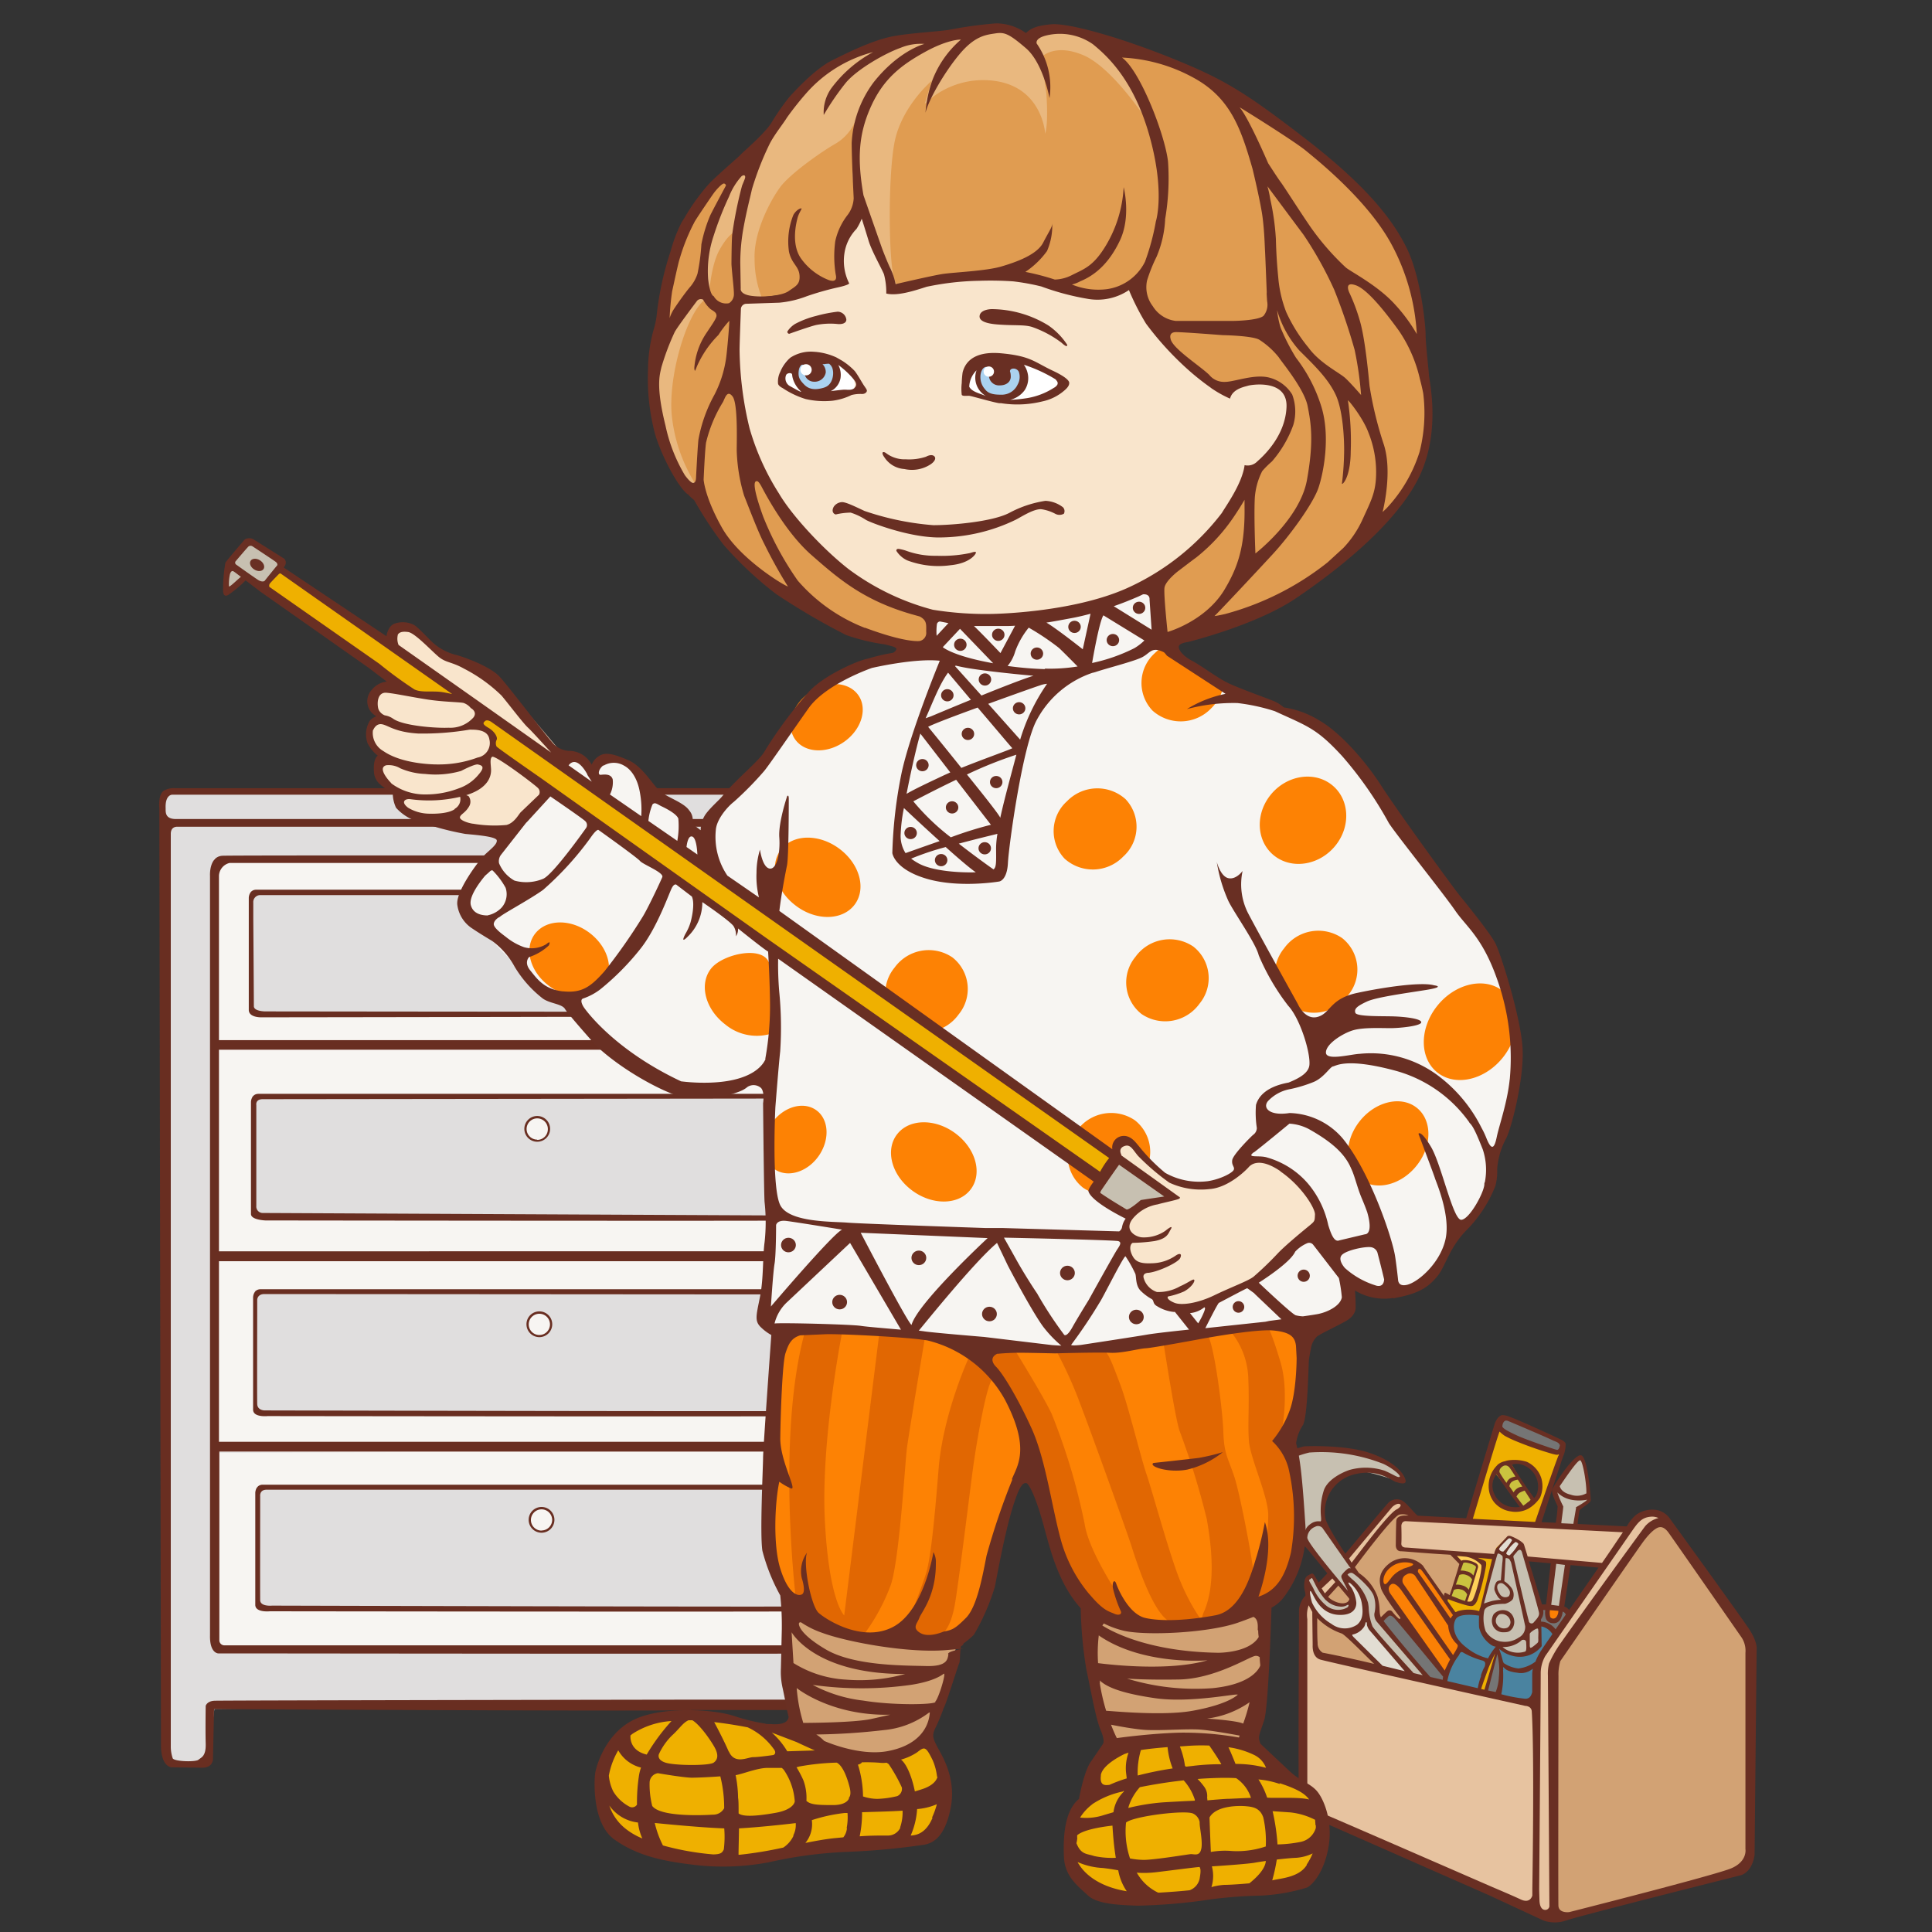 <svg xmlns="http://www.w3.org/2000/svg" viewBox="0 0 300 300"><rect x="0" y="0" width="300" height="300" fill="#333333" stroke="none"/><defs><style>.cls-1{fill:none}.cls-2{fill:#fb8005}.cls-3{fill:#757575}.cls-4{fill:#efb000}.cls-5{fill:#c7c0b1}.cls-6{fill:#e7c3a0}.cls-7{fill:#d2a274}.cls-8{fill:#4a83a0}.cls-9{fill:#e2ddd3}.cls-10{fill:#cac33f}.cls-11{fill:#ffd05a}.cls-12{fill:#692f23}.cls-13{fill:#e0dede}.cls-14{fill:#f7f5f2}.cls-15{fill:#692e21}.cls-16{fill:#f9e5cc}.cls-17{fill:#fff}.cls-18{fill:#abd2f0}.cls-19{fill:#e09c51}.cls-20{fill:#e9b87f}.cls-21{fill:#fd8204}.cls-22{fill:#e16702}</style></defs><g id="Слой_2" data-name="Слой 2"><g id="Слой_24" data-name="Слой 24"><path class="cls-1" d="M0 0h300v300H0z"/><path class="cls-2" d="M225.82 250.61l-5.32-7.35-3.82 1.82-1.47 1.62 9 13.19 2.49-4.31s-1.39-2.7-1.3-3.33a12.07 12.07 0 0 1 .42-1.64z"/><path class="cls-2" d="M219.86 243l-.12 1.07 5.47 7.9s-.12 1.92.58 2.46a2.87 2.87 0 0 1 1 1.53 19.3 19.3 0 0 1-1.3 2c0 .09-8.82-12.52-8.82-12.52l-1.27 1s-.74.19-.75-.32-.17-2 .78-2.63 2.83-1.81 4.43-.49z"/><path class="cls-3" d="M242.83 250c0 .07.78.22.55.69s-2 2.73-2.07 2.76-1.11-1-1.46-1.2-.9-.52-.9-.52a3.89 3.89 0 0 0 .44-1.32c0-.37-.09-.81 0-.84s3.44.43 3.44.43z"/><path class="cls-2" d="M242.34 250.07s-.34 1.29-.9 1.43-1-.1-1.08-.26a7.75 7.75 0 0 1 .1-1.26c.03-.2 1.88.09 1.88.09z"/><path class="cls-3" d="M242.77 224.38a4.57 4.57 0 0 0-2.2-1.36c-1.72-.64-6.94-2.92-6.94-2.92s-.94.4-.75 1.24 3 2.53 3.38 2.6 6.18 2.99 6.51.44z"/><path class="cls-4" d="M224.52 248a5.29 5.29 0 0 0 .3 1.23c.16.23 1.24 1.5 1.24 1.5s3.28-.43 3.56-.35 2.39-8.69 2.39-8.69a5.49 5.49 0 0 1 .6-1.37c.26-.27 1.57-1.7 1.57-1.7L239 236l3.59-10.72a1.19 1.19 0 0 1-1.35.08c-.79-.42-7.48-2.41-7.94-3.16s-.58-.62-.66-.5-4.5 14.3-4.5 14.3l-2.31 5.24.77 1.31a6.71 6.71 0 0 1 1.46.15c.8.17 1.27.19 1.24.58s-1.73 5.46-1.76 5.55-3.02-.83-3.02-.83zM238 232.94l-3.38-5.7c.11-.35 1.19-.38 2.55.09s1.84 2.36 1.91 3.74a1.91 1.91 0 0 1-1.08 1.87zm-5.84-4.22l4.12 5.26-.1.2a7.51 7.51 0 0 1-2.7-.29c-1.29-.43-1.65-1.4-2-2.62a3.27 3.27 0 0 1 .68-2.55z"/><path class="cls-5" d="M242.42 249.42l2.49-14.19s-.17-.94.19-1.08a14.07 14.07 0 0 0 1.66-1.12 57.7 57.7 0 0 0-.93-6.13c-.33-.69-.85-.25-1.08-.08a49.47 49.47 0 0 0-3.12 4 3.3 3.3 0 0 0 0 1.47c.1.52.58 1.89.58 1.89l-1.81 15.15z"/><path class="cls-6" d="M252.43 237.59l-34.94-1.66-.4 3.07.4 1.91 14.52.81.33-1.38s1.73-1.68 1.84-1.68 2 1 2 1l.69 2.34c.3.13 11.89 1 11.89 1zM257.64 235.11c.37.15 1.16 1.33.35 1.39s-2.95 1.07-5.32 5.21-9.89 13.1-10.53 14.81a40.77 40.77 0 0 0-1.33 7.87c-.23 2.43.78 32.22.35 32.62a1.8 1.8 0 0 1-1.85.12 3.7 3.7 0 0 1-1-2.55c0-1.42.23-33.61.23-33.61a7.94 7.94 0 0 1 1.27-4.74c1.47-2 14.69-20.53 14.69-20.53a3.14 3.14 0 0 1 3.14-.59z"/><path class="cls-6" d="M238.35 264.7l-33.49-7.75a7.19 7.19 0 0 1-.69-3.59 12.43 12.43 0 0 0 .06-3l-1.39-1.79a29.47 29.47 0 0 0-.4 3.82c-.06 1.91-.38 26.29.23 27.59s1.91 2 3.47 2.66 31.29 13.77 31.58 13.77 1.27-2.6 1-4.69-.37-27.02-.37-27.02z"/><path class="cls-7" d="M258.85 236.56c.09.14 12.61 18 12.61 18s.26 34.21.12 34.24a3.44 3.44 0 0 1-2 1.74c-1.59.46-27.24 7.11-27.24 7.11s-1.19-.17-1.1-2 .06-37 .06-37l15.5-22.15z"/><path class="cls-8" d="M239.1 252.18a10.4 10.4 0 0 1 2 1.19 4.71 4.71 0 0 1-.84 2.63 21.41 21.41 0 0 0-1.59 2.2 29.77 29.77 0 0 0-.43 3.76c0 .54.14 2.53-.06 2.52s-13.8-3.15-13.8-3.15.26-2.65 1-3.44a9.29 9.29 0 0 0 1.45-2.49l-1.21-1.88a2.37 2.37 0 0 1 1.79-3.24 10.11 10.11 0 0 1 2.15.13c.27.07 0 1.49.68 2.91a4.63 4.63 0 0 0 2.36 2 2.39 2.39 0 0 0 1.51 1.42 5.89 5.89 0 0 0 3.44-.29 2.81 2.81 0 0 0 1.43-1.15z"/><path class="cls-7" d="M227 242.5l-1.37-1.09-8.1-.93V236l1.79-.17-.93-1.21-1.85.64-6.46 7.89-5.8 6.79s-.11 2.91 0 3.89c.13 2 .12 3 3 3.43 1.11.18 6.71 1.5 6.71 1.5l1.68-8.21s1.5 1.25 1.62 1.31.79.17.54-.58-3.1-4.76-3-4.9-.54-1.74.62-2.81 2.76-1.5 3.62-1.08a5.72 5.72 0 0 1 2.2 1.5c.52.69 3.08 4.28 3.08 4.28l.93-.08z"/><path class="cls-9" d="M218.69 259.48l-5.94-6.71a4.93 4.93 0 0 1-.62-2.2c.15-.71-.81-3.86-2-4.78s-.89 0-.89 0 1.39 2.28.73 3.08-1 1.62-2.28 1.47a4.11 4.11 0 0 1-2.74-1.43c-.25-.52-1.72-2.89-1.85-2.43a16.87 16.87 0 0 0 .62 3.28 11.61 11.61 0 0 0 3.43 3 24.52 24.52 0 0 1 2.89 1.81l4.43 4.43 4.16 1z"/><path class="cls-6" d="M218 233.76s-.58-.83-1.16-.5-12 13-12 13 1.06 1.64 1.16 1.54 12-14.04 12-14.04z"/><path class="cls-5" d="M208.43 240.74a23.71 23.71 0 0 1-2.74-4c-.12-.58-.79-3.88 0-5s3.64-3.49 5.67-3.28 5.49 1.54 5.86 1.43.62-.85-.27-1.66-5-2.76-9.83-3.16-7.19 1-7.37 1.12-5 3.8-5.4 4.36a13.69 13.69 0 0 0-1 2.2 5.29 5.29 0 0 1-3 3s-1.25-.6-1.85-.19-2.81 1.7-2.89 2.12a7 7 0 0 0 1 3.39c.69.94 1.62 2.66 2.81 2.85s3.43-1.5 3.43-1.5a24.54 24.54 0 0 0 1.43-3.93c.52-.56 1.51-1.62 4.36-.77a10.17 10.17 0 0 1 5 2.93c.35.56 5.86 7 5.86 7a3.11 3.11 0 0 0-.15-1.5 6.58 6.58 0 0 1-.42-1.7c0-.1.5-1 1-.66s.42-.12.42-.12z"/><path class="cls-10" d="M238.16 232.84l-4-5.55s-1.18-.17-1.39.66 1 2.62 1 2.62l2.78 3.78z"/><path class="cls-11" d="M226.59 242.59l-.77-1.31s2.87.4 2.93.5 1.87.26 1.66 1.32-1.5 5.63-1.5 5.63l-.42.31a2.17 2.17 0 0 1-1-.16l1.76-5.55a1.3 1.3 0 0 0-1-.72c-.76-.14-1.53-.27-1.66-.02z"/><path class="cls-10" d="M229.31 243.42l-1.62 5.4s-2.13-.52-2.18-.58l-.35-.4 1.8-5.33s2.22-.12 2.35.91z"/><path class="cls-9" d="M189.58 235.77s.58 2.74 1.81 3.66 2.16 1.47 2 1.93a17.59 17.59 0 0 1-2.12 2.28 1.85 1.85 0 0 1-1.85.31 9.24 9.24 0 0 1-3.35-3.62 15.4 15.4 0 0 1-.46-2.62c-.03-.57 3.21-3.5 3.97-1.94z"/><path class="cls-5" d="M239 255.28a9.23 9.23 0 0 1-2.12 1.47 5 5 0 0 1-3.12-.27 3 3 0 0 1-1.14-1.18s-2.15-.89-2.37-1.79a15.51 15.51 0 0 1 .13-5.28c.4-1.69 2.18-7.89 2.18-7.89a16.72 16.72 0 0 1 1.57-1.7 18.56 18.56 0 0 1 1.88 1l3.34 10.78-.66 1.56a15.28 15.28 0 0 1 .31 3.3zM208.86 244.48l1-.66a30 30 0 0 1 3.2 3c.81 1 .67 3.45.73 3.86s7.64 9.83 7.64 9.83l-2.12-.27-5.94-6.75a5.19 5.19 0 0 1-1.08-2.2c-.12-1 .08-3.59-1.77-5.17s-1.66-1.64-1.66-1.64zM203.23 245.79c0 .14 1.37 3.24 2.7 4a3.89 3.89 0 0 0 3.59 0c.54-.37.27-.93-.85-.62a4 4 0 0 1-3.2-1.35c-.13-.4-1.74-2.86-1.74-2.86s-.54-1.29-.5.83z"/><path class="cls-3" d="M224.2 259.9l-7.4-8.67s-.52-.87-1.23-.66a1.83 1.83 0 0 0-1 1.12l7.21 9.14s2.28.5 2.39.5a6 6 0 0 0 .03-1.43z"/><path class="cls-9" d="M234.6 241.63a3.67 3.67 0 0 1-1.37-.27 4.53 4.53 0 0 1-.71-.71l1.7-1.85s2.35.4 2 .89-1.62 1.94-1.62 1.94z"/><path class="cls-12" d="M233.41 253.46c.8 0 1.06-.09 1.48-.68a1.92 1.92 0 0 0-.07-2 1.72 1.72 0 0 0-.93-.69 1.93 1.93 0 0 0-1.95.56 2 2 0 0 0-.12 1.81 1.74 1.74 0 0 0 1.59 1zm-.55-2.8a1.37 1.37 0 0 1 1.64.94 1 1 0 0 1-.42 1.14 1.3 1.3 0 0 1-1.76-.72 1.16 1.16 0 0 1 .54-1.36zM237.26 234.3a5.51 5.51 0 0 0 1.88-1.75 4.45 4.45 0 0 0 .2-3 4.2 4.2 0 0 0-2.26-2.56 6.5 6.5 0 0 0-2.86-.23 3.09 3.09 0 0 0-.53.14 2.52 2.52 0 0 0-.78.29 1.68 1.68 0 0 0-.49.4 4.48 4.48 0 0 0-1.26 3.24 4 4 0 0 0 .85 2.44 4.08 4.08 0 0 0 2.57 1.42 4.19 4.19 0 0 0 2.68-.39zM236 234a4.87 4.87 0 0 1-1.69-.08 3.47 3.47 0 0 1-2.41-2.28 2.88 2.88 0 0 1 .48-2.73c.2.47 3.57 5.09 3.62 5.09zm-.93-2.21l-.69-1a1 1 0 0 1 .38-.69 2 2 0 0 1 .93-.34l.7 1.08a1.66 1.66 0 0 0-.77.26 1.69 1.69 0 0 0-.62.71zm-.75-4c.11.12.52.73 1 1.49a2.35 2.35 0 0 0-.94.35 1.71 1.71 0 0 0-.45.63 14.46 14.46 0 0 1-1.09-1.66c-.09-.68.67-1 .67-1a.73.73 0 0 1 .77.17zm3.53 4.29c-.56-.68-2.7-4-3.1-4.66a3.14 3.14 0 0 1 1-.11 3.55 3.55 0 0 1 3 4.3 1.79 1.79 0 0 1-.54 1 5.27 5.27 0 0 0-.4-.55zm-.72 1.29c-.29.2-.56.42-.58.43s-.48-.6-1.07-1.41a1.55 1.55 0 0 1 .47-.59 4.33 4.33 0 0 1 .8-.34l.92 1.43a2 2 0 0 1-.58.47z"/><path class="cls-3" d="M231.68 259.21l.75-2.81a5.08 5.08 0 0 1 .57 1.6c0 .52-.1 3.22-.1 3.22l-.46 1.58s-1.77-.23-1.72-.27.96-3.32.96-3.32z"/><path class="cls-4" d="M232.43 256.41l-1.76 6.16-.94-.16a15.27 15.27 0 0 1 1-3.59c.49-.59 1.56-3.36 1.7-2.41z"/><path class="cls-12" d="M185 238.62a10.68 10.68 0 0 0 1.75 3.28 12.54 12.54 0 0 0 2.43 2.43 2 2 0 0 0 1.89-.12c.47-.26 2.8-2.11 3.08-3.12a.14.14 0 0 0 0-.08.68.68 0 0 0 0-.18 7.51 7.51 0 0 1 .51-2.13c.35-.78 1.61-1.11 3.27-.84a15.13 15.13 0 0 1 4.8 2.37c.2.17 1.69 2 3.38 4.08l-1.36 1.43c-.31-.55-.65-1.1-.65-1.1-.17-.28-.34-.37-.57-.24-.44.25-.69.33-.89.78a3.92 3.92 0 0 0 0 2 2.2 2.2 0 0 1 .07.59 3.67 3.67 0 0 0-1 2.15s-.16 27.76 0 29.92c.12 1.54 1.93 2.31 1.93 2.31l27.59 12.15 8.47 3.93a5.41 5.41 0 0 0 3.44 0c1.69-.64 27-7 27-7s1.85-.23 2.31-3.18l.32-32s.17-1.07-1.21-3.15-12.26-17.09-12.26-17.09a3.24 3.24 0 0 0-2-1.33 4.31 4.31 0 0 0-3.3.78 6.46 6.46 0 0 0-1.39 1.76l-7.63-.38c0-.41.24-1.81.29-2.09s1.72-1.14 1.74-1.56-.44-6.6-1.46-7-4.4 4.74-4.53 5.38.78 2.3.85 2.54a24 24 0 0 1-.29 2.54l-2.21-.09c.44-1.35 2.78-8.6 3.34-10.18a4.73 4.73 0 0 0 .4-2c-.13-.46-.89-.7-1-.77s-5.74-2.69-7.59-3.37a3.48 3.48 0 0 0-1.26-.31c-.8.16-1.18 1.41-1.18 1.41l-4.41 14.61-7.53-.4c-.48-.31-1.81-2.12-2.55-2.41a1.87 1.87 0 0 0-2.08.49c-.44.47-5.57 6.61-6.61 7.83-1.23-1.86-2.94-4.6-3.11-5.57a6 6 0 0 1 4.12-6.64c3.89-1.19 6.19.87 6.82 1.06s1.78.56 1.5-.38-1.66-2.82-5.61-4.14-10.12-1-10.12-1c-5.16 1.26-9.32 5.83-9.36 6.62a5.52 5.52 0 0 1-.89 2.51c-.44.64-2.45 1.29-2.55 1.36a1.83 1.83 0 0 0-1.69 0c-.85.5-2.81 2-2.81 2a1.83 1.83 0 0 0-.2 1.54zm31.88-4.25c-1.38.69-6.32 7.45-7 8.28-.13-.19-.24-.39-.4-.65l6.71-8s.54-.51 1-.49c.54.07.29.54-.3.86zm-7.18 11.5a5.3 5.3 0 0 1 1.77 3.16c.23 1.47.12 2.51-.73 3.24a3.42 3.42 0 0 1-4-.12 7.5 7.5 0 0 1-3-3.28c-.27-.87-.54-2.37-.08-1.62s1.39 3.43 4.32 3.51 2.62-2 2.62-2a5.55 5.55 0 0 0-.75-2.22c-.44-.54-.72-1.05-.15-.67zm-.17 2.41c-.17.82-1.38.93-2.68.17a3.26 3.26 0 0 1-.62-.49l1.59-1.75 1.47 1.75a3.06 3.06 0 0 1 .24.33zm3.85 10.09c-4.89-1.17-8-1.74-8-1.74a1.7 1.7 0 0 1-.78-1.5c-.09-1.19-.06-3.87-.06-3.87a9.65 9.65 0 0 0 3.83 2.4c.68.34 4.13 3.88 5.01 4.71zm-3.13-4.1s-.45-.42-.2-.46a2.85 2.85 0 0 0 1.67-1.07c.34-.41.26-.81.41-.85s.11.34.13.46a2.48 2.48 0 0 0 .33.71l5.54 6.44-3.44-.84zm-1-9.76a.7.7 0 0 1 .69-.27c.4.12 3 2.35 3.39 3.62a5 5 0 0 1 .08 2.7 1.78 1.78 0 0 0 .39 1.27l7.12 8.3-1.42-.34c-.74-.81-6-6.53-6.39-7.27a9 9 0 0 1-.58-2.89 7.31 7.31 0 0 0-.11-.77 7.47 7.47 0 0 0-2.4-3.59 10.27 10.27 0 0 1-.78-.75zm29.62 9.95c0 .53 0 .54-.27.77s-.41.35-.64.51-.32.13-.32.13-.09-.05-.1-.35v-1.79c0-.17.38-.46.77-.69.6-.36.58 0 .58 0 0 .43-.03 1.06-.03 1.43zm-1.47-2.74c-.21-.6-2.31-9.6-2.31-9.6-.1-.32-.11-.45-.06-.54s.44-.52.44-.52.65-1 .91.15c.22.77 2.55 8.74 2.6 9.25s-.28.84-.88 1.53a.44.44 0 0 1-.71-.26zm3.47-2.52l.78-6.37 1.35.17c-.16 1.09-.79 5.4-.94 6.35zm1.11.93a1.57 1.57 0 0 1-.34 1 .6.6 0 0 1-.9 0 2.5 2.5 0 0 1-.07-1.1zm1.91-7.1l4.32.39-4.56 6.58a1.57 1.57 0 0 0-.75-.54s.81-5.36.98-6.46zm-.75 7.67l-1.59 2.3a3 3 0 0 0-2.26-1.2v-.38l.07-.09a1.8 1.8 0 0 0 .26-1.32h.33a3.15 3.15 0 0 0 .09 1.29 1.1 1.1 0 0 0 1 .74 1.15 1.15 0 0 0 1.24-.59 2.86 2.86 0 0 0 .37-1.2.75.75 0 0 1 .48.46zm-5.73-8.25l3.38.3-.72 6.39h-.63c-.2-.71-1.27-4.2-2.04-6.68zm-2.62-3.28a8.8 8.8 0 0 1-1.34 1.75.64.64 0 0 1-.67-.36c-.08-.22 1.42-1.62 1.42-1.62a.31.31 0 0 1 .4 0c.2.14.18.24.18.24zm-8.72 6.87l.17-.47.36-1a1.37 1.37 0 0 1 1.1 0 1.46 1.46 0 0 1 .89.7c-.15.48-.37 1.12-.52 1.59a1.65 1.65 0 0 0-1-.67 2.5 2.5 0 0 0-1.01-.13zm.84.78a1.42 1.42 0 0 1 .91.78l-.33 1c-.78-.22-1.7-.67-2.08-.77l.34-.93a1.31 1.31 0 0 1 1.16-.06zm.9-2.79a2.51 2.51 0 0 0-1-.15l.38-1.1s0-.29.87-.06 1.13.48 1.13.61-.17.59-.4 1.32a1.79 1.79 0 0 0-.99-.65zm-1.59-2.43l1.37.12A4.17 4.17 0 0 1 230 243c.27.49-.88 4.83-1.39 5.52-.14.19-.42.21-.78.15.38-.9 1.65-5.18 1.65-5.18s.23-.55-.46-.84a3.41 3.41 0 0 0-1.79-.4 1.2 1.2 0 0 0-.31.1zm3.3.3l2.17.2-1.81 7.45a1.86 1.86 0 0 0-.18.63 6 6 0 0 0-3.35 0c-.32.19-.39.14-.4.09l-1.16-1.65c0-.08 0-.3.06-.31a29.6 29.6 0 0 0 3 1c.55.07 1 .35 1.53-.77a35.44 35.44 0 0 0 1.36-5.34 1.76 1.76 0 0 0 0-.66c-.14-.26-.93-.47-1.22-.62zm-9.65 3c.3.42 5 7.53 5 7.53a4.45 4.45 0 0 0 1.07 2.57c.53.56.68.38-.31 2l-7.71-11.05a1 1 0 0 1 .47-1.45 1 1 0 0 1 1.47.38zm-2-1.26a4.3 4.3 0 0 0-1.95 1.52c-.54.68-.78 1-1 .73s-.26-1.93 1.7-2.95a3.69 3.69 0 0 1 2.46-.23c1.13.29-.83.73-1.24.91zm13.21 13.91a.6.6 0 0 0-.31-.11 8.56 8.56 0 0 1-3.15-1.68c-1.87-1.42-2.18-3.21-1.59-4.31s3.59-.58 3.59-.58h.05a16 16 0 0 0 0 1.82 4.5 4.5 0 0 0 2 2.81 2 2 0 0 0 .6.2 9.07 9.07 0 0 0-1.22 1.83zm-10.46-13.85c.38.29 4.48 6.39 5 7.1a3.31 3.31 0 0 0-.38.52c-.71-1.05-4.84-6.93-5-7.13s-.03-.79.38-.49zm11.91-2.38c.11-.25.59.13.74.27s0 1.14 0 1.14l-.22 2.67s-.58 0-.74.35a2 2 0 0 0-.26 1.1 4.15 4.15 0 0 0 .68 1.29l.34.27c-.36 0-.93.1-1.25.16s-1.39.42-1.39.42 1.93-7.27 2.1-7.66zm.4 6.25c-.45-.63-.61-1.34-.24-1.62a.65.65 0 0 1 .67-.06 3.14 3.14 0 0 1 .91.87.89.89 0 0 1 0 1.11 1 1 0 0 1-1.35-.29zm2.39-8.13c.14 0 .45.19.45.33a7 7 0 0 1-1.35 1.73c-.18.07-.56-.17-.53-.32a4.83 4.83 0 0 1 1.42-1.73zm1.54 17a3.67 3.67 0 0 1-3.55-.69 4.37 4.37 0 0 0 1.93-.38 3.83 3.83 0 0 0 1.08-.71c.22-.06.6-.09.66.32.02.57.1 1.3-.13 1.46zm-3.78-1.54a3.45 3.45 0 0 1-2.39-1.62 6 6 0 0 1-.23-3.08c.17-1.23 3.2-1.16 3.2-1.16.15 0 1.07-.33 1.28-.8a1.84 1.84 0 0 0-.27-1.71 4 4 0 0 0-1.08-1l.12-2.14.07-1.35c0-.19.37-.06.5 0s.34.52.37.61c.15.67 2.1 9.41 2.18 9.86a1.84 1.84 0 0 1-1 1.77 3.75 3.75 0 0 1-2.76.61zm-.34 5.62a7.2 7.2 0 0 1-.49 2.22l-1.18-.24 1.43-5.64a9.86 9.86 0 0 1 .23 3.66zm-2.74 1.75c0-.2 1.17-3.36 1.17-3.36.33-.78.69-1.58 1-2.16l-1.67 5.63zm0-2.05a9.8 9.8 0 0 0-.53 1.92l-4.73-1.1a9.4 9.4 0 0 1 1.79-4c.2-.39.3-.69.75-.38a13 13 0 0 0 2.92 1.19.78.78 0 0 1 .33.19c.17.2.07.6 0 .78-.24.4-.42.87-.59 1.4zm-5.62-.75l-8.53-12.07s-.55-.84.14-1.36 1.68 1 1.68 1l7.5 10.63s-.71 1.41-.86 1.8zm-9.49-7.79a2.86 2.86 0 0 1 .47-.49c.3-.27.51-.62 1.24.17s7.48 9 7.49 9a2.24 2.24 0 0 0-.06.48l-1.92-.44c-.76-.78-5.83-6.72-7.29-8.72zm3.89-16.35h-.53s-1.37-.08-1.43.81-.08 3.74-.08 3.74-.08 1 .81 1c.46 0 4.78.4 7.65.53l1.4 1.44c-.1.48-1.07 3.56-1.49 4.84a5.23 5.23 0 0 0-.69-.37c-.12 0-.2.23-.19.39a.37.37 0 0 0 0 .11c-1.32-1.88-3-4.23-3.27-4.7a4 4 0 0 0-5-.52c-2 1.43-1.82 2.91-1.53 4s3 4.57 3 4.57.09.39-.29.12a8.65 8.65 0 0 1-1-1.1.58.58 0 0 0-.64-.06c-.3.2-1.06 1-1.08 1-.37-.93 0-1.28-.52-3.21a7.52 7.52 0 0 0-2.89-3.66l-.62-.91s5.89-8 6.94-8.17a2.33 2.33 0 0 1 1.39.15zm23.44-11c0 .19-.14.86-.46.8-.58-.11-5-1.67-6.07-2.17s-2.46-1.13-2.41-1.52.2-.75.49-.84a.83.83 0 0 1 .52.1c.33.13 5.95 2.51 6.91 3 .3.13.91.3.95.64zm-3.77 12l-9.75-.49c.31-1 4-13.45 4.16-13.54a5 5 0 0 0 .79.65 15.89 15.89 0 0 0 1.79.85 53.38 53.38 0 0 0 5.55 1.94c.52.13.83.24 1.07.07 0 .09 0 .17-.08.26-.41.93-3.3 9.36-3.6 10.24zm7.95-4.49a2.94 2.94 0 0 1-2.51.25c-1.58-.37-1.69-1.33-1.69-1.33.25-.33 2.76-4.15 3.18-4s1 3.74.95 5.07zm-1.66 2.25l-.43 2.53-1.87-.09c0-.24.31-2.29.3-2.62a15.74 15.74 0 0 1-.92-2.17 4.22 4.22 0 0 0 2.12 1.13 6.37 6.37 0 0 0 2.51 0c-.21.33-1.78 1.2-1.78 1.2zm7.26 3.84c-.66.95-1.65 2.48-3.24 4.76l-11.55-1-.52-1.7s-.06-.25-.18-.36a4.2 4.2 0 0 0-.85-.6 7 7 0 0 0-1-.48c-.51-.2-.67.09-.67.09l-1.63 1.74a2.45 2.45 0 0 0-.34.92l-13.67-1s-.81.07-.75-.67 0-2.68 0-2.68 0-.78.72-.74zm-10 22.31a7.15 7.15 0 0 1 .29-2.31s11.69-16.92 12.81-18.45c1.78-2.43 2.63-2.34 2.63-2.34s.61-.17 1.33.81 11.39 16.34 11.39 16.34a3.78 3.78 0 0 1 .58 2.37v30.45s.35 1.92-2.2 3-25.16 6.8-25.16 6.8-1.63.23-1.68-1 .01-35.69.01-35.69zm-3 33.11s.25-31.64.24-33.52a5.44 5.44 0 0 1 .71-2.68l13.4-19.32c.9-1.29 1.49-2.17 2.91-2.31a2.36 2.36 0 0 1 1.27.2 4 4 0 0 0-2.09 1.29c-3.54 4.81-12.09 16.66-13 18a18.19 18.19 0 0 0-1.91 3.3 6.75 6.75 0 0 0-.17 1.88l.23 35.83a.65.65 0 0 1-.64.55c-.56 0-.87-.56-.9-1.47s-.05-1.77-.05-1.77zm-.51-35.39a5.27 5.27 0 0 1-2.72 1.12 5.09 5.09 0 0 1-2.23-.81c-.18-.17-.21-.56-.38-1.1 0-.09-.22-.65-.38-1.16a4.66 4.66 0 0 0 2.06 1.1 4.3 4.3 0 0 0 4.55-1.5l-.05-3.05h.05a2.62 2.62 0 0 1 1.67 1.18c-.79 1.14-1.39 2-1.67 2.44a9.59 9.59 0 0 0-.94 1.76zm-5.06 1.35s-.09-.57.07-.4.45.64 2.12.83a2.78 2.78 0 0 0 2.39-.63 7.21 7.21 0 0 0-.09.79v2.88c-.11.28-.23 1-1.06 1a22.32 22.32 0 0 1-3.74-.7 13.88 13.88 0 0 0 .27-3.79zm-30.19-10c.11.24.39.72.53 1 0 .86.06 5 .06 5.11s-.14 1.88 1.19 2.28 31.83 7.19 31.83 7.19.91 0 1 .82c.44 6.9.09 27.56.09 27.56v1.06s-.29 1.32-1.79.62-4.37-1.91-4.37-1.91-25-10.89-27.09-11.75A2.3 2.3 0 0 1 203 279v-27.58a4.48 4.48 0 0 1 .2-2.13zm2.65-.84a3.54 3.54 0 0 0 2.2 1c.87.08 1.12-.35 1.27-.27s-.12.39-.12.39a2.92 2.92 0 0 1-3.2-.19 7.31 7.31 0 0 1-2.09-2.72c-.4-.8-.82-1.29-.61-1.4s.25-.22.41-.25c.22.48.44.88.53 1.08a11 11 0 0 0 1.57 2.35zm1-3.37l.46.56-1.62 1.76c-.13-.16-.38-.6-.5-.77zm-3.89-6.34a1.88 1.88 0 0 1 1.21-1.68.93.93 0 0 1 1.13.17l4.19 6 .23.28a.71.71 0 0 0-.39 0 4.54 4.54 0 0 0-1 1 .49.49 0 0 0-.07.42c.08.33.57 1.09 1 2.08-1.58-1.88-6.36-7.55-6.3-8.27zm-10 1.25c-.29 0-.87-.37-1.77-1.39a2.9 2.9 0 0 1-.92-2.38c0-.2.89-.42.89-.42a6.11 6.11 0 0 0 1.89-1.33 9.66 9.66 0 0 0 1.2-3c.08-.64 1.38-1.54 3.58-3.39a14.47 14.47 0 0 1 5.44-2.55 26.19 26.19 0 0 1 11.52 1.77c1.42.67 2.77 1.82 2.5 2s-.9-.33-2.3-.94a9.35 9.35 0 0 0-5.51-.12c-1.17.4-3.5 1.53-4 3.3a10.23 10.23 0 0 0-.4 3.93c.06.64 0 .77-.12.75a2 2 0 0 0-1.47.38c-.74.51-.75.87-1.07 1.45a.93.93 0 0 1-.87.52 9 9 0 0 0-2.14-1.1 5.09 5.09 0 0 0-4.54-.09 3.71 3.71 0 0 0-1.2 2.26c-.35.23-.5.34-.78.34zm-6.29-2.74a14.38 14.38 0 0 1 2-1.31c.21-.07.39 0 .56.26s.2.57.23.7a5.75 5.75 0 0 0 .94 2.07 9.7 9.7 0 0 0 2.13 1.82s.5.33.25.75a18 18 0 0 1-2.11 1.87 1.92 1.92 0 0 1-1.93-.58 15.66 15.66 0 0 1-2.49-3.65c-.29-.95-.15-1.52.35-1.93z"/><path class="cls-13" d="M25.66 271.76l-.36-148.39 2.62-.52 107.56-.11 4 59.87-1.06 90.72-5.75.16-.59-8.55-29.79-.32-69 .74-1 8-3.22.54s-2.99.52-3.41-2.14z"/><path class="cls-14" d="M33.56 194.81l.32 30.64s98.72.13 98.76-.08.24-30.89.24-30.89z"/><path class="cls-14" d="M33.39 162.06l.32 33.13s98.72.14 98.76-.09.24-33.4.24-33.4z"/><path class="cls-14" d="M33.22 133.32l.32 33.13s98.72.14 98.76-.09.24-33.4.24-33.4z"/><path class="cls-13" d="M39.57 200.36h86.26v19.19H39.57z"/><ellipse class="cls-14" cx="83.75" cy="205.68" rx="1.85" ry="1.9"/><path class="cls-13" d="M125.16 157.63l-85.93-.23-.33-18.96h86.26v19.19z"/><ellipse class="cls-14" cx="83.07" cy="143.65" rx="1.85" ry="1.9"/><path class="cls-13" d="M125.18 188.81l-85.59.03-.4-18.66h86.27l-.28 18.63z"/><ellipse class="cls-14" cx="83.37" cy="175.37" rx="1.85" ry="1.9"/><path class="cls-14" d="M33.39 225.58l.32 30.64s98.72.13 98.76-.08.24-30.89.24-30.89z"/><path class="cls-13" d="M126.1 249.99l-86.31-.28v-18.62l86.31-.29v19.19z"/><ellipse class="cls-14" cx="84.02" cy="235.99" rx="1.85" ry="1.9"/><path class="cls-15" d="M84.09 234a2 2 0 1 0 2 2 2 2 0 0 0-2-2zm0 3.67a1.65 1.65 0 1 1 1.65-1.67 1.65 1.65 0 0 1-1.65 1.65z"/><path class="cls-15" d="M139.47 270.58V203.4s.08-76.62 0-77.89-.67-1.43-1.18-2.28-1.94-.84-1.94-.84H27.19a3 3 0 0 0-1.83.44c-.84.67-.62 2.68-.62 2.68L25 271.17c.06 3.26 1.67 3.26 1.67 3.26l4.83.06c1.69-.06 1.57-1.46 1.57-1.46l.17-7.64s73.45.39 74.23.14h24s-.08 5.14 0 6.83 1.94 1.77 1.94 1.77H138c1.89-.01 1.47-3.55 1.47-3.55zM26.77 123.4h107.3a4.9 4.9 0 0 1 3 .59 2.63 2.63 0 0 1 1.26 2.19c-.17 1.14-2 1-2 1h-109c-1.73 0-1.6-1.09-1.61-1.67-.09-2.18 1.05-2.11 1.05-2.11zm111.52 147.77c-.08 1.52-1 1.43-1 1.43s-2.7.08-3.37 0-.93-.93-.93-.93l.08-7.75h-25.63s-73 .11-74.15.17-1.35.79-1.35.79-.06 3.82 0 5.84-.67 2.14-1.12 2.53-3.77.28-4-.22a5.69 5.69 0 0 1-.3-1.85v-141.7c0-1.23 1.05-1.1 1.05-1.1h110.72c.01 18.02.07 141.38 0 142.79z"/><path class="cls-15" d="M133 134.28c-.06-1.8-2.92-1.4-2.92-1.4s-93.4-.11-95.53 0-1.94 3.12-1.94 3.12v117.9c-.07 2.84 1.28 2.84 1.28 2.84h2.13c3.09 0 91.56.11 94.32 0a2.61 2.61 0 0 0 2.64-2.81l.02-119.65zm-1.1 89.6H34v-28.23.19h97.8c.08 9.75.08 19.44.08 28.04zM34 163h97.84v31.3H34V163zm1.62-29h94.58c1.57 0 1.63 1.18 1.63 1.18v26.33H34v-25.54a2.14 2.14 0 0 1 1.65-1.97zm94.52 121.49H34.83a.79.79 0 0 1-.77-.74v-1-28.35h97.83v28.41c-.09 1.91-1.72 1.68-1.72 1.68z"/><path class="cls-15" d="M126.52 231.44c-.06-.87-1.24-.9-1.24-.9H40.82c-1.15 0-1.18 1.24-1.18 1.24v17.42c0 1.24 2.25 1 2.25 1s82.44.11 83.56 0 1.07-1.46 1.07-1.46.06-16.29 0-17.3zm-1.65 18c-1.11.11-82.62-.12-82.62-.12s-1.83.19-1.85-.85 0-13.83 0-13.83v-2.32s-.13-1 1-1h83.28s1.11.12 1.17.95 0 16 0 16a1.09 1.09 0 0 1-.98 1.16zM83.75 203.63a2 2 0 1 0 2 2 2 2 0 0 0-2-2zm0 3.67a1.65 1.65 0 1 1 1.65-1.65 1.65 1.65 0 0 1-1.65 1.65z"/><path class="cls-15" d="M126.18 201.09c-.06-.87-1.24-.9-1.24-.9H40.48c-1.15 0-1.18 1.24-1.18 1.24v17.46c0 1.24 2.25 1 2.25 1s82.44.11 83.56 0 1.07-1.46 1.07-1.46.06-16.33 0-17.34zm-1.63 18c-1.11.11-83.48-.08-83.48-.08s-1.1 0-1.13-1 0-13.77 0-13.77v-2.4s0-.9 1.11-.9l83.48.06s1 .08 1.09.91 0 16 0 16a1.11 1.11 0 0 1-1.07 1.22zM83.42 173.29a2 2 0 1 0 2 2 2 2 0 0 0-2-2zm0 3.67a1.65 1.65 0 1 1 1.65-1.65 1.65 1.65 0 0 1-1.65 1.69z"/><path class="cls-15" d="M125.84 170.75c-.06-.87-1.24-.9-1.24-.9H40.15c-1.15 0-1.18 1.24-1.18 1.24v17.42c0 .93 2.25 1 2.25 1s82.44.11 83.56 0 1.07-1.46 1.07-1.46.06-16.29-.01-17.3zm-1.74 18c-1.11 0-83.36-.4-83.36-.4a1 1 0 0 1-.94-1.1V171.6s-.18-.92 1-.92l83.25-.1s1.17.05 1.23.88-.18 16.09-.18 16.09-.1 1.19-1 1.22zM83.08 141.59a2 2 0 1 0 2 2 2 2 0 0 0-2-2zm0 3.67a1.65 1.65 0 1 1 1.65-1.65 1.65 1.65 0 0 1-1.65 1.65z"/><path class="cls-15" d="M125.51 139.05c-.06-.87-1.24-.9-1.24-.9H39.81c-1.15 0-1.18 1.24-1.18 1.24v17.42c0 1.24 2 1.16 2 1.16s82.64-.1 83.77-.21 1.07-1.46 1.07-1.46.1-16.24.04-17.25zm-1.81 18c-1.11.11-82.52 0-82.52 0s-1.73 0-1.76-.79c0-1.18-.09-13.72-.09-13.72v-2.38a1.08 1.08 0 0 1 1.09-1.17h83.34s1.06-.23 1.11.59-.23 16.34-.23 16.34a1 1 0 0 1-.94 1.08z"/><path class="cls-5" d="M41.18 90.68c.1-.05 2.47-3 2.43-3.06a8.06 8.06 0 0 0-1.53-1.94 26.29 26.29 0 0 0-3.57-1.35c-.21.1-2.54 3-2.54 3s-.72 2-.72 2.1.09 2.5.16 2.51 2.08-1.73 2.15-1.73 1.71-.65 1.71-.65 1.49 1.68 1.55 1.66.12-.42.36-.54z"/><path class="cls-7" d="M122.45 250.66s-.86 14.86 1.57 18.22 9 4.49 12.88 3.78a18.31 18.31 0 0 0 6.87-2.94s2.86-8.69 3.29-9.25a41.64 41.64 0 0 0 1.57-5.47s-13.6-.7-18.75-2.1-7.43-2.24-7.43-2.24z"/><path class="cls-16" d="M77.16 105.49c-1.7-1.35-8.71-4-8.71-4-1.51-.91-4-5-5.25-4.58s-2.53 1.47-2.37 2.38.64 5.74-.26 6.71-2.31 1.38-2.63 2.64 1.35 2.89 1.35 2.89a2.73 2.73 0 0 0-1.79 1.63c-.38 1.26.54 3.55 1.86 4s-.77 1.1-.51 2.26a5.11 5.11 0 0 0 2.37 3.14c1.12.56 0 1.6.64 2.26s2.47 2.89 4.87 2.89a33.2 33.2 0 0 1 5.83.82c.29 0 5.25 1 5.45.94s5.9-6.15 6.09-6.21 3.9-5.41 3.9-5.41-9.14-11.01-10.84-12.36z"/><path class="cls-7" d="M169.55 251.36s.43 12.34 1.15 15.56 2.43 3.93 2.43 3.93 9.73-1.54 13.88-1 6.58.7 6.58.7 2.29-7.29 2.72-9.11-.29-11.78-.29-11.78a48.78 48.78 0 0 1-10.59 2c-5.29.26-15.88-.3-15.88-.3z"/><path class="cls-4" d="M43.31 88.11c-.55 1.43-1.47 2.15-2.25 3.52l20.17 14.7 6.52 1.83 3.7-.36zM123.31 268.18s-3.58.56-10-1.4-14.6.7-16.46 2.24-4.87 6.59-3.58 10.79 7 7.43 12.31 9 15.32-.7 17.32-1.4 12.17-1 15.46-1.54 5.15 0 6.58-2.94 2.72-4.77 1.86-7.15a47.32 47.32 0 0 0-3-6 7.51 7.51 0 0 1-5.73 2.66c-3.72 0-12-1.54-13-2.52zM172.55 270.71s-3.72 4.21-3.86 6a9.18 9.18 0 0 1-1.69 4.09c-.43.7-2.58 7.29.43 10.51s11.74 4.07 14.6 4.07 15.89-2.38 18-2.52a5.91 5.91 0 0 0 4.29-2.8c.43-.84 1-7.85.29-9.53s-5.58-4.07-6-4.49-3.86-5.47-3.86-5.47-19.05-2.39-22.2.14z"/><path class="cls-16" d="M132.62 32.12s-3 4.49-2.72 6.45.72 4.49.72 4.49l-3.44 1.4s-5.3 1.68-6.73 1.68-6 .14-6 .14l-.29 6.87s-.57 17.94 8.16 27.34S140.92 96 151.8 95.76s22.76-2.38 27.91-6.17S191.16 79.36 192.45 76l1.55-3.09a9.64 9.64 0 0 0 4.15-3.22c1.29-2.1 2.58-5.89 1.29-8.41s-3.72-2.94-6.16-2.24a8.26 8.26 0 0 0-3.28 1.54s-6.87-4.77-8.45-6.87-5.13-9.71-5.13-9.71a5.12 5.12 0 0 1-4 1.12c-2.58-.28-4.87.42-7.16-.28s-6.87-2.66-9.88-2.52a98.16 98.16 0 0 0-11.31 1.12c-1.43.42-5 1.26-5 1.26l-1.57-2.52s-3.5-8.94-4.88-10.06z"/><path class="cls-17" d="M149.56 60.25s-.52-3.18 1.62-4.35 6.39-.61 9.11.56 4.53 2.15 4.34 2.85a5.42 5.42 0 0 1-3.53 2.52c-1.57.23-6.44.56-7.3.28a17.71 17.71 0 0 0-3.24-1.17c-1-.08-1-.69-1-.69z"/><path class="cls-18" d="M152.23 56.37s-1 1.92-.48 3.32a3.12 3.12 0 0 0 3 2.1 5 5 0 0 0 3.48-2 3.1 3.1 0 0 0-.24-3.27c-.7-.76-4.66-1.46-5.76-.15z"/><path class="cls-17" d="M121 59.17c0-.21.14-3.22 2-3.55a9.77 9.77 0 0 1 5.44 0 6.51 6.51 0 0 1 3.77 2.76c.86 1.17.38 1.92.38 1.92s-.24.47-1.86.84-3.15 1-4.72.42-4.75-.8-5.01-2.39z"/><path class="cls-18" d="M123.07 56.93a3 3 0 0 0 1.34 3.07 4.12 4.12 0 0 0 4.06.28 3.31 3.31 0 0 0 1-2.48c.1-1 .24-2.1-1.57-2.34s-4.68-.46-4.83 1.47z"/><path class="cls-19" d="M125.41 12.59s-5.06 6.21-6.54 8.6-6.11 5.42-7.3 6.45a29.2 29.2 0 0 0-7.16 11.78c-2.24 6.64-1.62 10.14-1.62 10.14s-2.29 7.2-2 11.21S103.94 72.44 106 75s2.86 2.48 4 4.81a34.6 34.6 0 0 0 11.45 12.06 102.41 102.41 0 0 0 18.55 8.19 5 5 0 0 0 3.72-.47 14.34 14.34 0 0 0 1-3.6c-.1-.84-2.15-.65-3.39-1.54s-9.92-3-15.36-9.72-9.11-12.43-10.31-15.84-1.86-13.78-2.05-15.79a35.75 35.75 0 0 1 0-4.77 2.47 2.47 0 0 1 2.24-2 67.74 67.74 0 0 0 9.26-1.21c1.81-.56 4.53-1 4.91-1.5s-.29-4.16.33-6.45 2.67-3.88 3-4.81 1.34 2.06 2.19 3.78 2.9 6.86 2.66 7.86 1.67.37 3.63 0 12-2.57 14.7-1.82 8.35 2.57 10.45 3.18 6.25.23 7.73-.7 2.86 2.9 3 3.08 5 8.69 8.78 10.79 5.06 1 5.73.93 3.34-1.21 5.34-.19 3.72 3.78 2.29 6.45a67.27 67.27 0 0 1-4.44 6.64 18.12 18.12 0 0 0-2.15 1.45c-.19.09-3.1 8.83-8.59 12.2s-5.53 4.67-5.53 4.67.57 8.18.62 8.36a7 7 0 0 0 5.06-.61c2.34-1.21 10.88-3.83 12.6-4.77s9.54-6 11.83-8.08 8.21-7.76 9.3-10 3.34-7.29 3.2-12.71-1.91-18.69-3.1-21.68a46.54 46.54 0 0 0-8.87-12.9 132.6 132.6 0 0 0-15.28-11.54c-.76-.23-10-6.5-12.69-7.43s-10.64-3.41-12.21-4-5.25-1.64-6.92-1.21a7.05 7.05 0 0 0-3 1.78s-3.05-1.82-5.3-1.68-9.54 1.59-9.54 1.59a16.67 16.67 0 0 0-6.16.28c-3.15.76-9.45 2.72-13.27 6.51z"/><path class="cls-20" d="M132.76 18.94a7.48 7.48 0 0 1-3 3.36c-2.15 1.21-7.06 4.67-8.59 6.73s-4.15 7-4 11.12a16.41 16.41 0 0 0 1.1 6h-3.91s-.33-9.44.1-12.48 4.06-12.85 6.73-15.93 6.63-7.38 8.3-8a53 53 0 0 1 7.35-2.76 58.79 58.79 0 0 1 9-1.45 66.17 66.17 0 0 0 6.54-1c.43-.09 3.72-.7 5.34.65s2 .79 2 .79 1.77-2.1 3.86-1.82 7.25.79 10 5.65a89.22 89.22 0 0 1 4.42 8.77s-5.25-8.08-9.78-10-6.54.33-6.54.33.81 5.61.81 5.75.33 4.3-.19 6.12c0 0-.38-6.87-7.35-8.13a13 13 0 0 0-11.36 3.5l1.1-3.6s-4.77 4-5.82 9.72S138 42 139 43.66l.24.56a.66.66 0 0 1-.86.19c-.62-.23-1-3.41-2.39-5.33s-3.82-10.65-3.63-12.38.4-7.76.4-7.76z"/><path class="cls-20" d="M114.53 25.86a52.6 52.6 0 0 0-4.29 8.36c-1.1 3.13-1.57 8.22-.76 10.84s.62.75.62.75.24-4.53 1.62-7 2.28-2.72 2.28-2.72 2-9.07 2.15-9.21-.15-2.33-1.62-1.02zM107.28 45.72s-4.68 5.79-5.49 10a24.22 24.22 0 0 0 .52 11.59c1 3 2.77 7.2 4 7.94s1.62-.19 1.62-.19a24.79 24.79 0 0 1-3.58-10.23c-.72-6.07 2.19-15.93 5-18.22 0 0 .48-1.26-.24-1.26a2.71 2.71 0 0 0-1.83.37z"/><path class="cls-21" d="M120.93 207c-.2.2-1.62 12.34-1.72 15.23s-.76 13-.19 16.73 1.24 7.29 3.24 9.72 12.6 6.35 16.32 6.45 7.35 1.12 9.64-1.5 3.72-3.46 4.68-6.35 1.81-9.63 2.58-11.49 2.1-7.38 3.53-7.38 3.34 4.86 3.34 6.35 1.53 8.78 5.15 12.34 7.25 6 15.17 5.33a39.39 39.39 0 0 0 14.89-4.11c1-.65 3.82-5.33 4.39-8s-.57-12.62-1.34-15.42 1.53-7.38 1.53-7.66 1.62-7.66.57-9.44-4.49-2.34-6.78-2.15-15.94 2.8-20.52 3.08-10.21 1.12-14.7.93-16.89-2.52-16.89-2.52S122 206 120.93 207z"/><path class="cls-22" d="M130.76 206.92s-3.34 16.82-2.67 29.34 3 14.58 3 14.58l5.44-43.74 7.06.84s-2.48 14.67-2.77 17-1.15 17.1-2.48 21.12a30.89 30.89 0 0 1-4.2 7.76s-7.25-.65-8.68-3.08a12.84 12.84 0 0 0-1.91-2.8s-3-25 1.43-41.12c-.04.01 4.63-.08 5.78.1zM150.42 210.85s-4 8.69-4.68 17.29-1.24 13.46-1.81 15.7-3.15 8.22-3.05 9.07 1.81 1.68 3.72 1.59 3.05-2.06 3.63-5.14 2.39-17.94 2.86-21.4 2-12.62 3-13.83zM153.47 210.94s6.11 10.19 6.87 14 1.62 11.59 2.58 14.11 3.15 8.32 5.25 9.53 4.68 3.46 5 3.46 1-1.21 1-1.59-1.24-3.93-1.24-3.93-3.91-6-4.49-9.81a97.66 97.66 0 0 0-5.15-17.2c-1.53-3.18-5.92-10.19-6.11-10.56s-3.71-.16-3.71 1.99zM164 209.73a64.24 64.24 0 0 1 3.72 8.22c2 5.23 7.16 19.63 7.83 21.68s3.34 10.93 6.2 12.24 8 0 9.26-.84a14.83 14.83 0 0 0 3.72-5.61c.19-1.12-2.1-13.18-3.05-16.07s-1.62-3.55-1.72-7-1.43-13.64-2.48-15.14l-6.87.93s1.91 12.43 2.58 14.11a121 121 0 0 1 4.2 13.64c.57 3.27 1.62 10.09-.57 14.67l-.29 1a31.81 31.81 0 0 1-3.15-5.79c-1.62-3.74-4.49-14.39-5.34-16.82s-2.86-10.75-4.1-14-1.81-5-2.86-5.61-7.08.39-7.08.39z"/><path class="cls-22" d="M191.16 206.83a12 12 0 0 1 2.67 7.1c.19 4.39-.1 7.1.1 9.81s3.05 8.69 3 11.59-.29 6.73-1.34 9.63-1.62 3.83-1.24 3.83a11.79 11.79 0 0 0 3.24-1.4c.57-.47 1.62-.28 3.05-4.67a29.51 29.51 0 0 0 .86-13.27 21.79 21.79 0 0 0-2.67-6.17s1.53-6.64 0-11.78-2.1-5.7-2.1-5.7z"/><path id="Рубашка" class="cls-14" d="M144.36 96.35c.14.56.29 4.35-1.57 4.91s-6.3 1-8.59 2.1-7.16 2.8-10.88 7.71-7.3 11.21-9.3 12.76-3.65 4.37-4.65 6.06-2.4-3.29-3.49-4.42a13.1 13.1 0 0 1-4-1.91c-1.54-1.22-1.41-3.5-5.29-5.43-.9-.44-3.72.85-4.58 1.79-.12.13-1-3.14-3.4-1.51s-4.48 5.23-7.21 8.35c-4 4.63-8.38 9.26-8.87 13.68 1.73 4.8 13.26 15.19 16.08 15.53 1.73.21 9.92 11.61 14.93 12.87s13.46 0 14.46-1.4 1 .84 1 .84.86 19.63.72 21.73-1.86 13.32-1.29 15.28 9.59 1.4 10.16 1.4 18.47.56 22.76 2.24 19.32.56 23 .28 19.47-2.94 23.91-2.94a76.13 76.13 0 0 0 9.3-.7s2.29-2.1 2.43-3.22a13.62 13.62 0 0 0-.72-3.78s4.72 3.64 9.59 1.4 7.44-8.83 7.44-8.83l3.15-3.08s2.15-6.31 2.86-8.69 1.57-6.45 1.72-6.87 2-12.62-.86-20-14.6-21.59-14.6-21.59-10.45-16.26-16-19.2a87 87 0 0 0-12.17-5l-9.59-7-1.29-2.8-.86-6.59s-8.87 5.19-16.75 5.61-17.46-.14-17.46-.14z"/><path class="cls-21" d="M186.25 155.86a6.54 6.54 0 0 1-9 1.59 6.23 6.23 0 0 1-.94-8.87 6.54 6.54 0 0 1 9-1.59 6.23 6.23 0 0 1 .94 8.87zM177.17 182.83a6.54 6.54 0 0 1-9 1.59 6.23 6.23 0 0 1-.94-8.87 6.54 6.54 0 0 1 9-1.59 6.23 6.23 0 0 1 .94 8.87zM209.34 154.53a6.54 6.54 0 0 1-9 1.59 6.23 6.23 0 0 1-.94-8.87 6.54 6.54 0 0 1 9-1.59 6.23 6.23 0 0 1 .94 8.87zM207.48 131.16c-2.38 3.1-6.62 3.92-9.46 1.83s-3.22-6.31-.84-9.41 6.62-3.92 9.46-1.83 3.22 6.31.84 9.41zM233.49 164.05c-2.73 3.56-7.28 4.72-10.16 2.59s-3-6.73-.29-10.28 7.28-4.72 10.16-2.59 3.01 6.73.29 10.28zM220.07 180.87c-2.38 3.11-6.34 4.14-8.83 2.3s-2.58-5.84-.2-8.95 6.34-4.14 8.83-2.3 2.59 5.84.2 8.95zM123.49 140.57c-3.13-2.39-4.1-6.28-2.18-8.69s6-2.42 9.14 0 4.1 6.28 2.18 8.69-6.02 2.43-9.14 0zM125.5 107.68c2.65-2 6.08-1.92 7.67.12s.72 5.3-1.93 7.27-6.08 1.92-7.67-.12-.72-5.29 1.93-7.27zM141.52 184.77c-3.13-2.39-4.1-6.28-2.18-8.69s6-2.42 9.14 0 4.1 6.28 2.18 8.69-6.01 2.4-9.14 0zM85.14 153c-2.9-2.22-3.81-5.84-2-8.08s5.59-2.25 8.49 0 3.81 5.84 2 8.08-5.63 2.26-8.49 0zM119.72 174.57c1.71-2.58 4.77-3.61 6.85-2.3s2.37 4.47.67 7.06-4.77 3.61-6.85 2.3-2.39-4.48-.67-7.06z"/><path class="cls-16" d="M192.82 181c-.15.12-.51 3.26-4.61 3.14s-5.64-.09-7.37-1.51-4.23-5-5.19-5.33-2.43 1.07-2.18 1.63 6.12 5.37 6.47 5.65 1.92 1.13 1.92 1.13-4.45.88-6 2.64-.77 5.18-.64 5.9 1.63 3 1.79 3.89a5.32 5.32 0 0 0 1.47 2.45c.67.72 1.31 2.16 2.31 2.51a12.56 12.56 0 0 0 6.21-.1c2.24-.67 8.52-4.77 9.39-5.52s5.48-5.05 6.41-6 2.24-.85 2.18-2.38-6.98-12.26-12.16-8.1z"/><path class="cls-21" d="M112.61 159.07c-3.13-2.39-4.1-6.28-2.18-8.69s9.14-3.91 9.14 0c0 3.16.81 9.91 0 10.18a7.69 7.69 0 0 1-6.96-1.49zM188.06 110a6.55 6.55 0 0 1-9.1.34 6.22 6.22 0 0 1 .35-8.91 7.16 7.16 0 0 1 1.45-1.1c2.29 2.15 8.21 4.68 9.23 6.18a6.83 6.83 0 0 1-1.93 3.49z"/><g id="Домовенок"><path class="cls-12" d="M118.72 267.67h-.07zM179.1 227.17s5.67-.61 7.06-.79a32.44 32.44 0 0 0 3.72-.89 14.08 14.08 0 0 1-5.53 2.71c-2.96.56-6.06-.51-5.25-1.03z"/><g id="Лицо"><path id="Правая_бровь" data-name="Правая бровь" class="cls-12" d="M152.12 49c-.07.42.07 1.17 2.75 1.38s4.17 0 5.42.4a16.6 16.6 0 0 1 4.56 2.45c1 .93.86.3.86.3a10.83 10.83 0 0 0-2.93-3A17 17 0 0 0 154 48s-1.7 0-1.88 1z"/><path id="левая_бровь" data-name="левая бровь" class="cls-12" d="M122.56 51.83s3.27-1.17 4.2-1.37a11.54 11.54 0 0 1 3.18-.16c.88.11 1.48-.14 1.48-.67a1.38 1.38 0 0 0-1.36-1.23 21.88 21.88 0 0 0-3.31.65 14.27 14.27 0 0 0-3.27 1.24 3.75 3.75 0 0 0-1.22 1.19.31.31 0 0 0 .3.35z"/><path id="Правый_глаз" data-name="Правый глаз" class="cls-12" d="M163.47 57.56c-2.84-1.33-3.4-2.28-8-2.7s-5.7 1.73-6 3a15.68 15.68 0 0 0-.13 1.61 7.68 7.68 0 0 0 0 1.84c.16.26.82.11 1.22.16s3.63 1 4.61 1.14h.29a16.25 16.25 0 0 0 6.36-.27 7.63 7.63 0 0 0 3.63-1.86c.66-.61.57-1 .57-1s.29-.59-2.55-1.92zm-7.71 3.73c-1.09 0-2.19 0-2.82-.86a2.82 2.82 0 0 1-.7-1.94c0-.49.2-1.43.88-1.52a2.61 2.61 0 0 1 1 .33 1.3 1.3 0 0 0-.55 1.18 1.57 1.57 0 0 0 1.7 1.36c.93 0 1.64-.48 1.68-1.3 0-.64-.11-.82-.11-.82s-.1-.35.35-.47a.92.92 0 0 1 1 .46 2.38 2.38 0 0 1-.17 2 2.69 2.69 0 0 1-2.26 1.57zm-5.26-1.23a3.79 3.79 0 0 1 1.14-2.56 3.35 3.35 0 0 0-.2 1.25 3.3 3.3 0 0 0 1.64 2.74l-.38-.15c-.7-.28-1.83-.56-2.19-1.28zm13.61-.22a1.43 1.43 0 0 1-.48.39 11 11 0 0 1-4.08 1.58 23.47 23.47 0 0 1-2.71.28 3.94 3.94 0 0 0 2.26-1.49 3.38 3.38 0 0 0 .45-2.74 3.55 3.55 0 0 0-.56-1.22 22.9 22.9 0 0 1 4.88 2.24 1.36 1.36 0 0 1 .25.3.51.51 0 0 1-.01.66z"/><path id="нос" class="cls-12" d="M137.53 70.32a4.78 4.78 0 0 0 3.13 1 8.32 8.32 0 0 0 3.13-.4s.74-.44 1.2-.14.18.88-.5 1.33a5.3 5.3 0 0 1-4.06.72 4 4 0 0 1-3.08-1.79c-.52-.7-.35-1.04.18-.72z"/><path class="cls-12" d="M134 59.62c-.3-.47-.82-1.42-1.27-2a10.19 10.19 0 0 0-2-1.63l-.86-.49a9.73 9.73 0 0 0-3.52-.88 5.81 5.81 0 0 0-3.61.91 5.48 5.48 0 0 0-1.57 2.19 3.32 3.32 0 0 0-.36 1.79c0 .42.72.75.72.75a13.58 13.58 0 0 0 3.56 1.7 12.81 12.81 0 0 0 4.22.26 9.3 9.3 0 0 0 2.91-.88 5.59 5.59 0 0 1 1.66-.16c.43 0 .73-.28.73-.51s-.33-.58-.61-1.05zm-9.78 1.17c-.46-.21-1.68-.91-1.68-.91a1.38 1.38 0 0 1-.5-1.58.56.56 0 0 1 .12-.2.78.78 0 0 1 .65-.14c.3.12.11.21.32.88a4.39 4.39 0 0 0 1.31 2zm3.81-.62c-1.47.46-2.43.28-3.13-.43s-.9-1.11-.9-1.74c0-.88.3-1.16.3-1.16s.11-.17.19-.19a.55.55 0 0 1 .3 0c.24.11.2 1.62.2 1.62a1.49 1.49 0 0 0 1.39 1 1.74 1.74 0 0 0 1.84-1.41 1.72 1.72 0 0 0-.51-1.32h.3a4.08 4.08 0 0 1 .73-.06 1.46 1.46 0 0 1 .56.87c.22.84-.04 2.44-1.3 2.82zm4.68.06c-.46.42-1.09.28-1.56.28s-2.16.23-2.16.23l-.16.08.16-.08a2.81 2.81 0 0 0 1.52-2 3.32 3.32 0 0 0-.35-2.09.93.93 0 0 0 .17.14 13.35 13.35 0 0 1 2.22 2.1c.35.45.6.92.13 1.34z"/><g id="Блик_на_глазах" data-name="Блик на глазах"><ellipse id="Блик" class="cls-17" cx="153.54" cy="57.7" rx=".81" ry=".8"/><ellipse id="Блик-2" data-name="Блик" class="cls-17" cx="125.16" cy="57.42" rx=".88" ry=".87"/></g><path class="cls-12" d="M129.45 78.71a1.62 1.62 0 0 1 1.32-.74c.64 0 2.18.77 3.47 1.37a43.12 43.12 0 0 0 10.69 2.21c2.93 0 9.12-.53 11.76-1.89a17.32 17.32 0 0 1 5.65-1.89 4.83 4.83 0 0 1 2.72 1 .87.87 0 0 1 .14 1 1.39 1.39 0 0 1-1.36 0 6.61 6.61 0 0 0-2.15-.7c-1.22-.07-3.15 1.23-4 1.65a27.28 27.28 0 0 1-11.37 2.73c-4.86.18-11.3-2.36-11.87-2.73a9.53 9.53 0 0 0-2.36-1.12 10.49 10.49 0 0 0-2.29.28c-.17.02-.8-.32-.35-1.17zM140.6 85.48a13 13 0 0 0 4.84.82 21.63 21.63 0 0 0 5.17-.42c.41-.12.83-.28.93-.12s-.83 1.7-3.89 2a13.68 13.68 0 0 1-6.79-.75 4 4 0 0 1-1.67-1.47s-.07-.37.41-.3a7.73 7.73 0 0 1 1 .24z"/></g></g><path class="cls-21" d="M174.42 133a6.55 6.55 0 0 1-9.1.34 6.22 6.22 0 0 1 .35-8.91 6.55 6.55 0 0 1 9.1-.34 6.22 6.22 0 0 1-.35 8.91zM148.84 157.54a6.54 6.54 0 0 1-9 1.59 6.23 6.23 0 0 1-.94-8.87 6.54 6.54 0 0 1 9-1.59 6.23 6.23 0 0 1 .94 8.87z"/><path class="cls-12" d="M107.12 143.36s0-.03 0 0z"/><path class="cls-5" d="M179.72 184.1c0 .09 2.14 1.59 2.14 1.59s-2.65.63-3 .64a10.72 10.72 0 0 0-2.28 1.48 6.34 6.34 0 0 1-1.55.52l-4.95-3.39 3.81-4.89z"/><path class="cls-4" d="M195 198.61l.18-.28c-.54.45-.81.88-.6 1.26a4.51 4.51 0 0 1 .42-.98zM173.94 180.25l-99.26-70.4-.58 2.54 2 1.45 1.17 3.21 94.57 66.17 2.1-2.97z"/><ellipse class="cls-12" cx="176.45" cy="204.5" rx="1.15" ry="1.13"/><ellipse class="cls-12" cx="165.75" cy="197.67" rx="1.15" ry="1.13"/><ellipse class="cls-12" cx="153.64" cy="204.04" rx="1.15" ry="1.13"/><ellipse class="cls-12" cx="142.68" cy="195.32" rx="1.15" ry="1.13"/><ellipse class="cls-12" cx="130.38" cy="202.19" rx="1.15" ry="1.13"/><ellipse class="cls-12" cx="122.43" cy="193.33" rx="1.15" ry="1.13"/><ellipse class="cls-12" cx="149.12" cy="100.12" rx=".97" ry=".95"/><ellipse class="cls-12" cx="155.01" cy="98.57" rx=".97" ry=".95"/><ellipse class="cls-12" cx="161.01" cy="101.49" rx=".97" ry=".95"/><ellipse class="cls-12" cx="152.94" cy="105.51" rx=".97" ry=".95"/><ellipse class="cls-12" cx="158.25" cy="109.98" rx=".97" ry=".95"/><ellipse class="cls-12" cx="150.3" cy="113.96" rx=".97" ry=".95"/><ellipse class="cls-12" cx="143.23" cy="118.81" rx=".97" ry=".95"/><ellipse class="cls-12" cx="154.69" cy="121.44" rx=".97" ry=".95"/><ellipse class="cls-12" cx="147.84" cy="125.37" rx=".97" ry=".95"/><ellipse class="cls-12" cx="141.4" cy="129.35" rx=".97" ry=".95"/><ellipse class="cls-12" cx="146.14" cy="133.56" rx=".97" ry=".95"/><ellipse class="cls-12" cx="152.91" cy="131.72" rx=".97" ry=".95"/><ellipse class="cls-12" cx="147.1" cy="107.96" rx=".97" ry=".95"/><ellipse class="cls-12" cx="166.85" cy="97.34" rx=".97" ry=".95"/><ellipse class="cls-12" cx="172.81" cy="99.39" rx=".97" ry=".95"/><ellipse class="cls-12" cx="176.87" cy="94.38" rx=".97" ry=".95"/><ellipse class="cls-12" cx="39.92" cy="87.72" rx=".84" ry="1.19" transform="rotate(-57.72 39.919 87.717)"/><circle class="cls-12" cx="202.44" cy="198.09" r=".95"/><circle class="cls-12" cx="192.31" cy="202.94" r=".9"/><path class="cls-12" d="M236.43 162.88c-.21-4.69-3.36-14.71-4.22-16.39s-4.58-6.23-5.65-7.56S217.05 126 214.48 122s-6.51-8.37-9.65-10.15a14.51 14.51 0 0 0-5.47-2 6.75 6.75 0 0 0-1.3-.87c.07 0 .09 0 0 0-.67-.33-6-2.19-7.68-3.08s-3.91-2.57-5.24-3.27-2.1-1.59-2.1-2.19 1.43-.75 1.43-.75 10.58-2.61 16.73-6.77 15.07-11.07 18.88-18.3 1.86-15.45 1.81-16.34-.52-4.86-.52-6.3-.73-8.93-2.91-13.4c-2.43-5-7-10.32-16.11-17.32S190 12.27 181.87 9s-16-5.46-18.64-5.23c-2.21.2-3.17.62-3.92 1.36a8 8 0 0 0-4.66-1.5 64.35 64.35 0 0 0-6.91.93c-1.48.33-6.1.51-9.06 1.07s-6.58 2.29-9.54 3.78-6.67 5.77-6.67 5.77a37.52 37.52 0 0 0-2.6 3.74c-1 1.75-4.65 4.81-4.84 5.07s-2.91 2.54-4.77 4.37a31.59 31.59 0 0 0-4 5.51s-.45.68-.43.68a23.13 23.13 0 0 0-1.69 4.43 47.83 47.83 0 0 0-2.14 9.66 12.12 12.12 0 0 1-.38 2.12 23.78 23.78 0 0 0-1 6.72 33.49 33.49 0 0 0 1.17 10.18c1.1 3.48 3.53 8 5 9.1h.06c.54.65.92.81 1 1a59.64 59.64 0 0 0 4.51 6.84 56.36 56.36 0 0 0 8.18 7.66 106.14 106.14 0 0 0 10.85 6.35 31 31 0 0 0 6 1.45c1.07.28 1.88.42 1.79.77a1 1 0 0 1-.52.54 28.72 28.72 0 0 0-3.91.91 5.76 5.76 0 0 0-.93.26c-.75.19-5.84 2.26-8.22 4.88a65.65 65.65 0 0 0-6.82 9.15c-.67 1.4-4.47 4.4-6.67 7.12-.46.56-1.78 1.69-2.54 2.74a4.4 4.4 0 0 0-.77 2.48s-1.28-.91-1.28-1.13a2.24 2.24 0 0 0-.51-1.95c-.8-1.19-3.24-1.95-4.42-2.89s-2.76-3.92-5-4.89-3.59-1.33-4.59-.64a2.72 2.72 0 0 0-1.12 1.33 4 4 0 0 0-3.62-2.15 3.63 3.63 0 0 1-2.63-1.47c-.8-.82-7-9-8.17-10.17s-3.94-2.43-6.41-3.2a8.53 8.53 0 0 1-3.68-1.82c-.66-.55-2.43-2.53-3.08-2.89a3.85 3.85 0 0 0-2.88-.25c-1.12.3-1.37 1.75-1.4 2L44.05 88.12c.69-.83.08-1.37.08-1.37l-4.61-2.9a1.37 1.37 0 0 0-1.52-.08s-2.76 3.21-3 3.6a23.49 23.49 0 0 0-.36 4.3c0 1.18.7.83 1 .57a18 18 0 0 0 2.5-2.12l2.32 1.77 16.76 11.79 2.84 2.16a3.38 3.38 0 0 0-2.26 1.2 2.62 2.62 0 0 0 .65 4.18 2.69 2.69 0 0 0-1 .66 4.07 4.07 0 0 0-.38 3.51 5.58 5.58 0 0 0 1.6 1.95s-.78.38-.6 2.56a2.67 2.67 0 0 0 1 1.93c.73.7 1.78 1.1 1.92 1.47a5.36 5.36 0 0 0 .51 2.13 7.47 7.47 0 0 0 3.62 2.21h.12a45.19 45.19 0 0 0 7 1.85c1.39.14 4.81.38 4.9 1s-1 1.4-1.89 2.26-4.58 5.74-4.23 7.81a5.17 5.17 0 0 0 2.4 3.67c1 .69 3 1.88 3 1.88a12 12 0 0 1 3.49 4 17.9 17.9 0 0 0 4.36 4.93c1.09.8 3 .83 3.46 1.63s4.87 5.74 4.87 5.74c5.08 4.75 12.59 8.13 13.41 7.82a22.93 22.93 0 0 0 6.25 0c2.79-.63 3.4-1.12 3.79-1.44a1.73 1.73 0 0 1 2.15.18c.57.7.29 2.35.29 2.35s.14 14.84.24 15.4a28.59 28.59 0 0 1 0 6.12c-.33 2.43-.14 5.6-.72 8.54s-.91 3.78.24 4.81a7.38 7.38 0 0 0 1.52 1.11c-.09 1.26-1.28 17.76-1.28 19.06s-.52 12-.1 14.47a29.72 29.72 0 0 0 2.77 6.91 43.62 43.62 0 0 1 .24 5v.17l-.14 6.13a11.26 11.26 0 0 0 .29 3.19c.43 2 .76 4 .91 4.34-.09 1.16-1.65 1.24-2.78 1.14h-.41c-.3 0-.53-.08-.65-.11l.26.05a28.89 28.89 0 0 1-4.87-1.19c-3.43-1.12-11.68-1.54-15.92.75s-5.53 7.19-5.67 8.12-.57 7.8 3 10.32 7.45 3.35 12.58 3.95a38.1 38.1 0 0 0 11.35-.42 67.08 67.08 0 0 1 12.35-1.63 110.7 110.7 0 0 0 11.92-1.12c1-.23 3.05-.84 4-5.7s-1.57-8.45-2.15-9.62-.81-1.63-.19-2.85a29.29 29.29 0 0 0 1.24-3c.38-.56 2.29-6.82 2.43-7s.1-1.94.27-2.63c.28-.14.39-.29.4-.45a10.46 10.46 0 0 0 1.62-1.36 34.36 34.36 0 0 0 3.24-7.42c.33-1.63 1.43-7.84 2.67-12s1.81-4.11 2.19-4.11 1.38 1.91 2.48 5.74 2.23 9.51 6 13.71a63.12 63.12 0 0 0 .87 9.49c.86 4.06 1.48 7.7 2.24 9.48s.29 2.15.29 2.15l-1.67 2.47c-1.24 1.49-2 6-2 6-2.29 1.87-2.48 6-2.34 9.06s2.29 4.58 3.72 5.93 4.77 1.49 7.68 1.59a86.1 86.1 0 0 0 11.54-1 72.68 72.68 0 0 1 7.53-.56 28.59 28.59 0 0 0 7.29-1.26c1-.51 2.81-2.75 3.38-6.68s-.91-7.33-2-8.45-2.43-1.4-4-2.85-4.59-4.31-4.67-4.39a.77.77 0 0 0-.05-.24c-.33-.84 0-1.31.67-3.36s1.09-16.06 1.14-17.48a5.72 5.72 0 0 0 1.72-1.38 16.72 16.72 0 0 0 3.53-11.58c-.43-6.63-.76-10.18-1.43-12.56a6.73 6.73 0 0 1 1-2.75c.81-1 .91-9.62 1-10.32 0 0 .12-.76.3-1.65a3.22 3.22 0 0 1 .95-1.87c.76-.55 2.9-1.5 4.52-2.42s1.47-2.12 1.47-2.12v-.15c0-1.18-.06-2-.1-2.45a8.78 8.78 0 0 0 5.93 1.16.24.24 0 0 0 .27 0c3.93-.7 5.29-1.82 6.58-3.36s1.86-4.55 4.72-7.35a20.58 20.58 0 0 0 4.29-6.65 8.6 8.6 0 0 0 .29-2.66 11.94 11.94 0 0 1 1.43-4.83c.81-1.63 2.74-9.12 2.52-13.82zM181.3 98.13s-.62-5.79-.48-6.86 2.1-2.57 2.1-2.57c1-.75 1.93-1.48 2.8-2.11a28.12 28.12 0 0 0 6-6.54c.41-.61 1-1.52 1.53-2.44v.95c.1 6.26-1 9.53-3.24 13.21-3.01 4.77-8.71 6.36-8.71 6.36zm-8.36-4c1.35-.46 2.66-1 3.83-1.5l.73-.35c1.12-.06 1 .8 1 .8l.32 4.7zm4.76 5.32a8.06 8.06 0 0 1-1.54 1.19 27 27 0 0 1-6.58 2.31c.07-.41 1.12-6.5 1.76-7.4zm-2.7-8.12c-8.68 3.88-21 4-21 4a51.1 51.1 0 0 1-9.15-.65 38.17 38.17 0 0 1-13.11-6.33c-4-3.13-8.8-8.33-10.77-11.7a38.52 38.52 0 0 1-4.58-10.15 53.91 53.91 0 0 1-1.55-12.16c0-1.1.21-6.42.21-6.42a.86.86 0 0 1 .86-.75L121 47a15.83 15.83 0 0 0 4.27-1 44.76 44.76 0 0 1 4.73-1.35c1.88-.4 1.86-.65 1.86-.65a7.8 7.8 0 0 1-.74-4.65 6.89 6.89 0 0 1 1.88-3.81 9.51 9.51 0 0 0 .81-1.59s.6 1.89 1.07 3.45 2 4.25 2.38 5.18a10.81 10.81 0 0 1 .36 3c1.72.42 4.31-.42 6.27-1.05a42.74 42.74 0 0 1 8.2-.93 51.71 51.71 0 0 1 5.24.09 35 35 0 0 1 4.36.79 39.82 39.82 0 0 0 7.13 1.91 8.71 8.71 0 0 0 6.48-1.35 38.36 38.36 0 0 0 2.65 5.21 47.8 47.8 0 0 0 6.89 7.47A39.83 39.83 0 0 0 188 60.2a3 3 0 0 0 .35.25A17.65 17.65 0 0 0 191 61.9c.38-1.54 2.29-1.84 2.77-2s6.17-1.1 6 3.29-3.43 7.49-4.51 8.43a2.09 2.09 0 0 1-2 .61c-.36 2.82-2.86 6.28-3.53 7.42A38.31 38.31 0 0 1 175 91.33zM154.27 135c-.83-.58-3-2.14-5.39-4 2.77-.74 5.34-1.36 6-1.52a14.89 14.89 0 0 0-.21 2.2c.02 2.24.05 2.98-.4 3.32zm-5.2-37.36l5.15 5.35c-3.32-.59-6.34-1.46-7.79-2.46v-.08zm-3.63 1.09a8.54 8.54 0 0 1 .05-1.86.55.55 0 0 1 .47-.37l1.31.26zm-1.33 14.14c.58-.35 4-1.66 7.7-3 2.57 3 5.27 6.23 5.38 6.3s-4.58 1.72-7.91 3.07c-2.65-3.32-5.17-6.39-5.17-6.39zm9.76 15.2a58.33 58.33 0 0 0-6.23 1.95 35.88 35.88 0 0 1-5.82-5.59s3-1.6 6.65-3.35zm-5.58-24.64l.13-.07c.7.17 1.55.34 2.55.49 3.07.47 7.71.93 9.51 1.08-1.59.49-4.9 1.78-8.08 3.07zm2.92-6.22h4.5c.65 0 1.29 0 1.91-.05l-2.27 4.25s-2.83-2.98-4.14-4.23zm-4 7.23l3.55 4.22c-3.35 1.37-6.19 2.57-6.19 2.57l-.84.3c.94-2.05 2.15-5.33 3.51-7.11zm.35 15.5l-.95.43c-2.12 1-4.73 2.22-5.84 2.9.62-3.21 1.45-6.92 2.14-9.36zm-1.7 10.68c-2.27.79-4.37 1.54-5.25 1.85a5 5 0 0 1-.75-3 24.67 24.67 0 0 1 .5-4c.81.78 3.14 2.96 5.53 5.12zm1 .92c1.88 1.68 3.68 3.23 4.66 3.91-2.48.08-6.69-.17-8.9-1.39a9.53 9.53 0 0 1-1.14-.73 42.44 42.44 0 0 1 5.44-1.82zm3.23-11.25a63.32 63.32 0 0 1 7.73-3.1c-.78 3-1.82 6.69-2.5 9.8-.16-.47-2.61-3.55-5.17-6.72zm3.36-11c3.76-1.37 7.34-2.64 8-2.85a4.26 4.26 0 0 1 1.14-.26c-.07.1-.13.18-.18.26a30.81 30.81 0 0 0-4 8.41zm8.77-5.39a53.51 53.51 0 0 1-5.76-.49 6.13 6.13 0 0 0 1.18-2.26 12.9 12.9 0 0 1 2.1-3.69 39.25 39.25 0 0 1 4.67 3.13c.45.4 2.39 2.36 2.92 2.9a26.68 26.68 0 0 1-5.06.33zm.12-7.2c1.35-.21 2.67-.46 4-.71 1-.18 2-.42 3-.69l-1.21 5.52s-4.13-3.28-5.74-4.2zm36.24-41.2c.36.61 3.93 4.86 4.46 7.52s1 5.46-.1 11.53-8 11.39-8 11.39-.24-5.51-.1-8.54a10.72 10.72 0 0 1 1.16-4.25 14.21 14.21 0 0 1 1.5-1.49 17.82 17.82 0 0 0 3.32-5.66 7.45 7.45 0 0 0-.17-4.74 5.9 5.9 0 0 0-3.79-2.68c-2.34-.47-5.27.75-6.72.72a2.94 2.94 0 0 1-2.38-1.1c-1.51-1.45-5.82-4.18-6-5.63 0 0-.33-1 .86-1s7.2.47 7.2.47 4.55.07 5.7.7a12.48 12.48 0 0 1 3.06 2.76zm-1.77-26.57s5 6.72 5.6 7.52a58 58 0 0 1 4.77 8.55 92.6 92.6 0 0 1 3.17 9.34 53.84 53.84 0 0 1 1 7s-1.45-1.68-2.38-2.57-4-2.33-5.79-4.79a24.71 24.71 0 0 1-3.46-5.53 19.3 19.3 0 0 1-1.24-5.44 77.29 77.29 0 0 1-.36-5.88 38.47 38.47 0 0 0-.88-6.23 16.34 16.34 0 0 0-.43-1.97zM213.67 74c-.1 2.59-.83 3.88-2.17 6.82a15.93 15.93 0 0 1-2.92 4.28l-2.45 2.24a43.88 43.88 0 0 1-15.88 8s-1.21.28-1.66.32c.83-.81 6.35-6.69 9.05-9.62s6.29-7.89 7.1-10.32 1.86-8 .43-12.61a24 24 0 0 0-3.93-7.56 32.3 32.3 0 0 1-2.38-4.65 13.93 13.93 0 0 1-.55-2.73 16.17 16.17 0 0 0 3.46 6.26c2.38 2.36 4.46 4.37 5.63 6.86s1.36 7.19 1.31 9.13a43.51 43.51 0 0 1-.33 4.62c-.1.44 1.33-.65 1.36-4.93a43.17 43.17 0 0 0-.43-7.89c-.19-.47 2.31 2.59 3.17 4.93a16.41 16.41 0 0 1 1.19 6.85zM221 61.1l.05.43a24.57 24.57 0 0 1-.62 8.64 22.77 22.77 0 0 1-5.15 8.78l-.59.56c.27-1.1 1.46-6.42.21-10.42a57.31 57.31 0 0 1-2.24-9.17c-.12-1.24-.67-7.4-1.53-10.2a28.65 28.65 0 0 0-1.57-4.2s-1-1.94 1-1.21 5.1 4.9 6.63 7a21.89 21.89 0 0 1 3.29 7.54c.26.98.42 1.7.52 2.25zm-18.25-37.72c1.81 1.49 9.54 7.66 13.25 14.43a33.15 33.15 0 0 1 4 14.06 25.87 25.87 0 0 0-3.42-4.63c-2.65-2.92-6.75-5-7.6-5.7a40 40 0 0 1-5.41-6.19c-1.79-2.59-4.1-6.26-4.65-7s-1.5-2.24-2-3c0 0-3-7-4.43-8.68.06-.01 8.45 5.22 10.26 6.71zM185.2 12c5.86 3.13 7.49 7.94 9.3 14.24 0 0 1.26 5.21 1.55 7.49s.33 4.34.38 5.18.22 5.24.27 6.48a2.07 2.07 0 0 0 0 .45c0 .05.06 1 .07 1a2.72 2.72 0 0 1-.57 2.2c-.83.75-4.65.79-4.65.79h-9a4.88 4.88 0 0 1-3.55-2.29 4.85 4.85 0 0 1-.88-4 24.57 24.57 0 0 1 1.48-3.69 16.94 16.94 0 0 0 1.31-5.53.58.58 0 0 0 0-.23 37.63 37.63 0 0 0 .46-9c-.48-4.2-4.34-14.15-7.15-16.15A25.43 25.43 0 0 1 185.2 12zm-36-5.84a15.77 15.77 0 0 0-4.39 6.21 19.35 19.35 0 0 0-1.1 5.14c.48-2 2.91-6.26 5.29-9.1s4.1-3 5.53-3.22 2.1 0 4.77 2.29 3.67 7.75 3.67 7.75a11.83 11.83 0 0 0-2-8.48c-.07-.28 0-.86 1.45-1.23a8.93 8.93 0 0 1 7.29 1.35c2.05 1.68 6.29 5.37 8.77 14.19s1 13.33 1 13.33a36 36 0 0 1-1.69 6.26 7.8 7.8 0 0 1-5.91 4.25 10.84 10.84 0 0 1-5.43-.72 5.33 5.33 0 0 0 1.31-.51c2.1-.86 4.39-2.61 6.15-6.35s.57-8.26.57-8.26a19.54 19.54 0 0 1-2.72 9c-2 3.36-3.49 3.72-5.34 4.67a6.17 6.17 0 0 1-2.63.68 38.26 38.26 0 0 0-4.57-1.19 13.17 13.17 0 0 0 3.36-3.24 9.88 9.88 0 0 0 .81-4.3c0 .61-.45 1.14-1.41 3s-4.1 3-6.53 3.71-7.46.89-9.18 1.17-7.2 1.56-7.2 1.56a10.26 10.26 0 0 0-.93-2.68c-.38-.84-.93-2.19-1.22-3s-2.84-8.12-2.84-8.12c-1-5.72-.76-9.55 1.19-13.84s4.72-6.4 8.34-8.4 5.55-1.93 5.55-1.93zm-29.64 16.08c.83-1.54 2-2.94 2.65-4a48 48 0 0 1 3-3.78 20.76 20.76 0 0 1 10.37-6.37 19.79 19.79 0 0 0-6.48 5.6 6.45 6.45 0 0 0-1.19 4.16 41.15 41.15 0 0 1 3.43-5c1.76-2.1 6.1-4.58 8.49-5.42a8.16 8.16 0 0 1 3.72-.61c-.52.14-4.2 1.31-7.87 5.93a17.17 17.17 0 0 0-3.43 9.43c0 2.57.31 8.59.31 8.59a4.66 4.66 0 0 1-1 2.68 10.17 10.17 0 0 0-1.86 4 17.55 17.55 0 0 0 .07 5.18c.31 1.24-.67 1-1.07.86a9.53 9.53 0 0 1-4.31-3.34c-1.57-2.22-.76-5.49-.55-6.3s.74-1.45.6-1.49-.76.19-1.24 1a11.07 11.07 0 0 0-.69 5.72c.41 1.89 1.53 2.24 1.64 3.67s-.6 1.68-1.69 2.45-4.17 1-5.91.72-1.53-1.12-1.53-1.12l-.07-4a30.74 30.74 0 0 1 .48-5.32c.52-2.85 1-4.58 1.33-6.09a45.88 45.88 0 0 1 2.8-7.15zm-4.36 5.09c.1-.07.38-.21.48 0s0 .4-.45 1.49a62.39 62.39 0 0 0-1.53 7.56c-.1.93-.12 4.65-.12 4.65.14 2 .38 3.67.38 4.65a1.63 1.63 0 0 1-.76 1.4 2.21 2.21 0 0 1-2.38-1.1s-.55 0-.86-2.64a17.07 17.07 0 0 1 .83-6.65 50.35 50.35 0 0 1 2.41-6.16 10.32 10.32 0 0 1 1.99-3.21zm-10.83 17.9c.24-1.07.93-4.34 1.14-4.95a30.76 30.76 0 0 1 2.15-5.46 3.83 3.83 0 0 0 .19-.37c.49-.83 2.65-4 3-4.48s1.31-1.56 1.6-1.47a.4.4 0 0 1 .28.3c-.15.28-2 3.73-2.44 4.63a22.16 22.16 0 0 0-1.38 4.51 31.28 31.28 0 0 1-.6 4.55 6 6 0 0 1-1.26 2.19c-.76.93-1.74 2.31-2.31 3.17a6.12 6.12 0 0 0-.76 1.54 40.11 40.11 0 0 1 .39-4.16zm3.69 29.13s0 .58-.41.63-1.31-1.21-1.31-1.21a25.12 25.12 0 0 1-3-7.68c-1.54-6.21-.88-7.94-.64-9.06a38.29 38.29 0 0 1 2.07-5.49c.45-.84 3.41-4.76 3.41-4.76a.77.77 0 0 1 1-.26 5.36 5.36 0 0 0 1.15 1.47c.57.37.91.54.93 1s-.91 1.69-1.45 2.54a11.13 11.13 0 0 0-2 5.63c.08.73.15.34.41-.28a16 16 0 0 1 3.34-4.88 15.41 15.41 0 0 1 1.69-2.2v.07c0 .57-.33 4.56-.51 5.79a17.78 17.78 0 0 1-1.79 5.6 22.84 22.84 0 0 0-2.5 7c-.15 1.47-.38 6.09-.38 6.09zm4.08 7.64c-2.72-4.81-2.88-7.52-2.88-7.52s.19-4.58.38-5.77a21.52 21.52 0 0 1 2.62-6.28c.29-.51.64-2 1.5-.86s.62 7.33.64 8.45a26.87 26.87 0 0 0 1.14 6.93c.79 2 2.24 5.79 3.12 7.47a74.5 74.5 0 0 0 3.69 6.65c-.67-.18-7.49-4.29-10.21-9.07zm22.17 15.5a26.5 26.5 0 0 1-10.44-7.35 48.51 48.51 0 0 1-5.36-9.92c-1.81-5-1.31-5.42-1.12-5.49s.38-.07.86.82 3.62 7 7.75 10.62 8 7 15.47 9.17l1.35.38c1.14.62 1 1.25 1 2.38a1.28 1.28 0 0 1-1 1.42s-2 .37-8.51-2.06zm-26.82 32.4c.6.2.76 1.94.8 2.79l-1.69-1.17c.06-.52.27-1.82.89-1.62zm-6.15-5c.36-.4.74 0 1.44.33s2.28 1.15 2.55 1.88a12.7 12.7 0 0 1-.16 3.46l-4.49-3.1a9 9 0 0 1 .66-2.61zm-7.64-6a3.1 3.1 0 0 1 3.22 0c1.06.56 2.07 1.93 2.45 4.19a14.31 14.31 0 0 1 .2 3.64l-4.86-3.36a4.15 4.15 0 0 0 .43-2.35c-.29-1-1.54-.71-1.92-.71s-.34-.83.47-1.47zm-2.5 1.41l.69 1.07-3.6-2.54c1.33-1.72 2.91 1.41 2.91 1.41zM118.62 142l53.61 37.82a13 13 0 0 0-1.41 2.14l-51.75-36.25-35.15-24.94s-6.76-4.69-6.82-4.86a1.22 1.22 0 0 1 0-1c.24-.33-.22-1.3-1.28-1.91s-.72-.8-.54-1 .56-.2 1 .09zm80.19 39.89c3.28 2.24 5.43 5.74 5.38 6.71s0 1-.8 1.66-3.75 3.06-5 4.39a50.13 50.13 0 0 1-3.72 3.58c-.82.67-3.43 1.6-6.09 2.89s-5.14 1.6-6.18 1.19-1.25-.86-1-1a11.76 11.76 0 0 0 2.47-.78c1.14-.63 1.71-1.55 1.57-1.79s-.85.41-2.21 1a6.73 6.73 0 0 1-3.59.88 3.19 3.19 0 0 1-2.08-2.29c-.1-.72.8-.69.8-.69 1.49-.16 4.57-1.58 4.9-2.29s-.1-.8-.7-.38a6.72 6.72 0 0 1-3.75 1.19c-2 .09-2.63-.38-3.08-1.41s-.13-1.65.16-1.76a26.78 26.78 0 0 0 3.4-.28c2-.38 2.13-1.21 2.47-1.76s.14-.6-.83.19a5.87 5.87 0 0 1-3.49 1c-1 0-3.08-1.1-1.47-3a6.4 6.4 0 0 1 3.81-2.13c.64-.2 2.88-.66 3.27-.85s0-.35 0-.35l-8.93-6.4a.48.48 0 0 0 0-.1c-.26-.53-.27-1.13.58-1.38s1.22.61 2 1.54a35.48 35.48 0 0 0 4.87 4.17 11.62 11.62 0 0 0 6.22 1c3-.2 5.75-3 6.09-3.39s1.65-1.63 4.94.61zm-4.1-2.95c1.33-1 5.51-4.46 5.51-4.46a7.44 7.44 0 0 1 3 .83c7.37 4.13 6.49 6.65 8.27 10.85.26.61.56 1.35.82 2.1 1 3.51-.36 3.4-.36 3.4l-4 .95c-.85.35-1.37-1.34-1.7-2.38a14.81 14.81 0 0 0-3.11-6.4 13.08 13.08 0 0 0-6.34-4.08c-1.2-.43-3.42.16-2.09-.84zm.07 21.92l4.2 4-1.88.25-.61.13-9.33 1s1.92-3.84 2.11-3.93 4.31-2.29 4.39-2.27.57.4 1.12.79zm-7.73 2.63a10.93 10.93 0 0 1-1 2l-1.27-1.59a4.15 4.15 0 0 0 2.22-.9s.22 0 .05.46zM121 154a49.5 49.5 0 0 1-.17-5.13l49 34.61s-.93 1.18-.81 1.54c.57 1.71 5.77 4.21 5.77 4.21a3.09 3.09 0 0 0-.56 1.32 1 1 0 0 1-.45.66l-18-.52h-2.68s-19.17-.65-21.5-.84-9.06 0-10.44-2.71-.76-15.22-.76-15.22.5-6.44.75-8.68A56.66 56.66 0 0 0 121 154zm11 39l7.9 13.47c-2.42-.21-5.35-.45-6.23-.59-1.48-.23-12.3-.51-13.4-.37a6.67 6.67 0 0 1 2-3.36zm1.58-1.58l19.78.83s-10.87 10.08-11.82 13.49c-.69-.55-6.73-12.1-7.91-14.36zm21.24 1.58l1.68 3.52s3.58 6.86 5.44 9.43a18.59 18.59 0 0 0 2.86 3c-.29 0-1.48-.09-1.48-.09l-10.49-1.26s-8.49-.7-9.44-.89l-.72-.09c.61-.7 8.56-10.62 12.15-13.62zm6.27 7.91c-.34-.47-2-3-3.31-5.36-1-1.8-1.89-3.37-1.89-3.37.24 0 17.2.37 17.75.54s.3.61-.16 1.29-4.43 7.85-4.43 7.85c-.9 1.46-1.91 3.13-2.43 4.05-1 1.87-1.38 1.35-1.38 1.35a60.33 60.33 0 0 1-4.15-6.33zm5.33 7.8a78.19 78.19 0 0 0 4.35-6.5c.38-.49 3.74-7.26 4-7.13a18.92 18.92 0 0 1 1.47 2.6c.26.36 0 1.8.83 2.7a7.76 7.76 0 0 0 1.79 1.35c.38.27.08.72.87 1.13a6 6 0 0 0 2.47.85h.24l2.19 2.75s-5 .51-6.58.79-10.2 1.59-10.2 1.59-1.95.22-1.43-.11zm14.36-22.92c-.3.06-3.22.47-3.65.56 0 0-1.85 1.63-2.23 1.44-1.33-.81-2.51-1.5-4-2.52-.14-.1.09-.42.36-.82.75-1.1 2.23-3.22 2.51-3.59zM91 128.58c-.27.38-5.13 7.23-6.66 7.88a6.86 6.86 0 0 1-4.45.28 5.45 5.45 0 0 1-2.4-2.7 1.67 1.67 0 0 1 .27-1.26l3.92-5 .22-.22 3.56-3.89s5.08 3.47 5.41 3.83a.82.82 0 0 1 .13 1.08zm-29.25-30c.21-.35.58-.58 1.63-.44s3.62 2.93 4.75 3.86 2 .75 3.91 1.82a24.2 24.2 0 0 1 5.83 4.18c1.15 1.36 3.36 4.31 4.13 5 .55.51 2.52 2.68 3.58 3.85l-11.69-8.25-12-8.45a2.57 2.57 0 0 1-.11-1.59zm-26.2-7.51a7.3 7.3 0 0 1 .16-1.93s.17-.58.47-.45c.1 0 .6.41 1.23.88-.41.3-1.69 1.58-1.82 1.48zM40 90c-.7-.45-3.37-2.36-3.37-2.36a.38.38 0 0 1-.08-.44c.47-.55 1.62-1.91 1.92-2.22a.55.55 0 0 1 .72-.16s3.31 2.18 3.62 2.42.31.5.18.62-1.92 2.36-1.92 2.36-.38.25-1.07-.22zm18.9 13.07L41.83 91.13a.57.57 0 0 1 .1-.55c.23-.28 1.35-1.42 1.35-1.42a.37.37 0 0 1 .28-.12l26.65 18.73c-.57-.12-1.09-.23-1.48-.29-1.5-.25-3.23.12-4.37-.42a63.43 63.43 0 0 1-5.46-3.99zm1.1 4.5c1.33.11 4 .69 6.44 1.06s4.91.38 5.53.52a2.5 2.5 0 0 1 1.14.8s1.07.55.42 1.44a4.78 4.78 0 0 1-3.87 1.61c-1.92.09-7-.28-8.59-1.38a3.1 3.1 0 0 0-1.32-.54 1.75 1.75 0 0 1-1-1c-.24-.92-.13-2.62 1.25-2.51zm-2.05 5.8s.38-1.07 1.35-.91 2 1.22 5.61 1.44a43 43 0 0 0 8-.6c.85 0 2.85-.06 3.08 1.51a2.29 2.29 0 0 1-1.83 2.82 17.21 17.21 0 0 1-6.25 1.07h-.11c-.62 0-5.28-.08-8.16-2l-.33-.21a3.24 3.24 0 0 1-1.4-3.12zm2.82 8.25s-2.35-2.34-.8-2.79a3.5 3.5 0 0 1 2.18.47 10.68 10.68 0 0 0 3.88.88 14.28 14.28 0 0 0 5.57-.47s2.13-1.13 2.63-1 1.2.27.13 1.51a6.87 6.87 0 0 1-3.14 2.2 14.21 14.21 0 0 1-5.13.94 8.7 8.7 0 0 1-5.36-1.74zm9.87 4c-1.09.83-3.75.75-4.26.72a6.46 6.46 0 0 1-3-.91c-1.11-.83-.61-1.38.22-1.35a21.23 21.23 0 0 0 7.85-.35 1.69 1.69 0 0 1-.86 1.87zm2.79 2.29c-1-.16-2.16-.63-2-1.07s.82-.63 1.38-1.57a1.44 1.44 0 0 0-.06-1.66l-.35-.14c3.49-1.08 3.82-3 3.85-3.75s-.27-1.87.16-2.2 6.22 4 7.08 4.8a.9.9 0 0 1 .22 1.07l-2.88 2.76c-.34.39-1 1.65-2.18 1.95a19.88 19.88 0 0 1-5.27-.21zm2.31 14.24c-1.2 0-2.31-.39-2.63-1.6s1.15-3.28 2.15-4.49c.14-.17.44-.39.77-.71s.48-.17.48-.17a11.93 11.93 0 0 1 2 2.67 3.15 3.15 0 0 1-.61 3.07 4.11 4.11 0 0 1-2.21 1.22zm11.73 11.8c-3-.31-4.1-2-5.13-3.26s-.19-2.07-.19-2.07a8.19 8.19 0 0 0 3.08-1.82c.35-.83-.18-.36-.45-.16a4.33 4.33 0 0 1-3.4.44 9.48 9.48 0 0 1-2.79-1.57c-.53-.41-1.89-1.36-1.92-2 0-.46.45-.85.76-1.05a.88.88 0 0 0 .24-.14c.67-.56 4.61-2.67 6.66-4.14a48.54 48.54 0 0 0 7.3-8c1-1.47 1.28-1.32 1.28-1.32s6 4.27 6.47 4.83 3.75 1.79 3.46 2.51-2.31 5-3.08 6.21a86.46 86.46 0 0 1-5.9 8.41c-2.09 2.36-3.47 3.43-6.45 3.11zm31.41 10.49c-.14.25-1.39 3.85-10.12 3.68a28.9 28.9 0 0 1-3-.21c-10.13-4.76-14.54-10.72-15-11.35s-.69-1.36-.22-1.51a9.31 9.31 0 0 0 2.69-1.44 40.14 40.14 0 0 0 6.31-6.4c2.58-3.33 4.37-8.58 4.81-9.38s.77-.38.77-.38l2.31 1.76c.55 1.18-.11 3.73-.24 4.13a7.9 7.9 0 0 1-.76 1.67c-.88 1.73.32.47.32.47a7.43 7.43 0 0 0 2.31-5.4s4.42 3 4.87 3.77a2.64 2.64 0 0 1 .35 1.54 1.94 1.94 0 0 0 .32-1.22s3.93 3.17 4.67 3.59c.15 2.42.25 5.1.29 7.34a46.29 46.29 0 0 1-.73 9.33zm.82 38.52s.33-5.32.57-6.72.24-6 .24-6 .1-.84 1.62-.65 8.63 1.35 8.63 1.35c-1.38.56-11.11 12-11.11 12zm.1 66.06l3.87 1.48s1.35.64 2.86 1.31l-4.29.13a12 12 0 0 0-2.51-3zm15.49-2.1c-2.77.61-10.58.61-10.58.61v-.07a25 25 0 0 1-1-5.34s5.36 4.36 14.54 4.14zm9-1h.09c-.19 2.66-2.1 5.18-6.58 6s-9.82-1.59-9.82-1.59a6.55 6.55 0 0 0-1.23-1 99.91 99.91 0 0 0 10.47-.68 13.66 13.66 0 0 0 7.04-2.72zm-21.08-7.71l-.29-4.76s3.53 6.44 17.35 6.49h.27a26.26 26.26 0 0 1-9.19.87 17.17 17.17 0 0 1-8.17-2.59zm-16.29 8.91h.59c1.19.71 2.86 3.13 3.45 4.2s.57 1.87-.14 2.38-6.05.47-7.49 0-1-1.35-1-1.35a9.84 9.84 0 0 1 2-2.85c1.15-1.03 1.67-1.96 2.56-2.37zM96 271.79a5.59 5.59 0 0 0 3.54 2.68 6.79 6.79 0 0 0-.31 1.17 27.75 27.75 0 0 0-.32 4.58.88.88 0 0 1-1.16.32 6.43 6.43 0 0 1-2.53-2.38 7.11 7.11 0 0 1-.68-2.44 12 12 0 0 1 1.46-3.93zm1 12.06a7.61 7.61 0 0 1-2.38-3.48 6.31 6.31 0 0 0 4.45 2.63 8 8 0 0 0 .67 2.47 10.49 10.49 0 0 1-2.74-1.62zm.89-14.37l.3-.24a12.6 12.6 0 0 1 6.08-2 31.53 31.53 0 0 0-3.85 5.21c-2.49-.59-2.56-2.45-2.52-2.96zm3.4 11a13.57 13.57 0 0 1-.42-3.68 1.51 1.51 0 0 1 1.28-1.46s3.72.65 5.2.7c.94 0 2.9-.09 4.5-.21a20 20 0 0 1 .6 4.78v.17a1.94 1.94 0 0 1-1.76 1c-1.69.11-8.11.35-9.39-1.33zm11.11 6.68c-.24.51-.43.75-1.53.79h-.15a42.34 42.34 0 0 1-7.78-1.39 15.38 15.38 0 0 1-1.27-3.49s6.88.71 10.79.84a16.2 16.2 0 0 1-.06 3.21zm.76-15.17c-.7-1.62-1.79-3.71-2.26-4.58 2 .23 3.75.53 5.2.81a10.28 10.28 0 0 1 4 3.3c.62.75 0 1 0 1s-2.29.33-3.15.33-2.88 1.2-3.78-.9zm1.05 3.66c1.17-.2 3.3-1.09 4.86-1.13h2.31a1.49 1.49 0 0 1 .36.35 9.77 9.77 0 0 1 1.67 4.86s-.1 1.26-3 1.77-5 .65-5.72.09c0-1.1 0-2-.08-2.42a19.19 19.19 0 0 0-.39-3.56zm9 9.42a4.45 4.45 0 0 1-1.58 1.82 60.74 60.74 0 0 1-6.82 1.12h-.13c0-.77.05-2.42.07-4.1 2.85-.16 6.56-.55 8.81-.82a3.53 3.53 0 0 1-.38 1.91zm8.3-1.17a2.62 2.62 0 0 1-.56 1.4l-1.49.14c-1.43.16-2.9.43-4.4.73a4.58 4.58 0 0 0 1-3.54 25.37 25.37 0 0 1 5.1-1.11h.44a8.52 8.52 0 0 1-.13 2.33zm.33-4.72c0 .14-.35 1.15-2.62 1.11-2.43 0-3.38-.09-4-.65a7.82 7.82 0 0 0-.48-3.22 16.15 16.15 0 0 0-1.06-2 3 3 0 0 0 .39-.11 37.79 37.79 0 0 1 5.86-.61c1 .51 1.67 2.52 2 3.83s-.12 1.61-.12 1.61zm2.09-5.53a26.69 26.69 0 0 1 2.68.07 4.24 4.24 0 0 0 1 0h.08l.3.2a24.79 24.79 0 0 1 2.05 3.64 1.24 1.24 0 0 1-.72 1.34 15 15 0 0 1-3.09.43 7.23 7.23 0 0 1-2.22-.38 17.06 17.06 0 0 0-.79-4.94 1.11 1.11 0 0 0 .68-.4zm5.87 10.16a2.13 2.13 0 0 1-2.05 1.21c-1.24 0-2.73 0-4.26.12a17.39 17.39 0 0 0 .37-3.74c2.1-.07 4.57-.12 6.29-.24a7.09 7.09 0 0 1-.38 2.6zm5-1.54c-1 2.38-2.45 2.71-3.39 2.75a12.08 12.08 0 0 0 1-4.11 9.5 9.5 0 0 0 3.06-.75 11.8 11.8 0 0 1-.74 2.06zm.77-6.35c-.18.61-.77 1.38-2.44 1.92l-1.07.33c-.41-2.07-1.21-4.19-2.15-4.94a8.65 8.65 0 0 0 2.5-1.13c1.14-.89 1.33-1 2.43 1.26a8.7 8.7 0 0 1 .66 2.51zm-.3-11.62c-.52.42-6.67.51-11.2-.23a22 22 0 0 1-7.87-2.44 55 55 0 0 0 15.21 0c3.21-.49 4.61-1.33 5.11-1.72s-.79 3.92-1.32 4.34zm2-7.42c-.14.75-.14 1.91-3.48 1.82s-11.16 0-15.54-2.57-4.2-4-4.2-4 0-.28.34-.21a14 14 0 0 0 3.24 1.61c3.92 1.46 13.4 3.19 19.25 2.7s.47-.15.33.59zm9.92-27.13a107.8 107.8 0 0 0-4 11.81c-.57 2.85-1.43 7.89-3.19 9.66s-2.15 1.87-3.53 2.15c0 0-2.24 1-3.58.19s-.43-1.49-.14-2.33 2.62-3.45 2.57-8.54a3.1 3.1 0 0 0-.38-1.68s-1.43 9-6.2 11.58-10.49-1.12-11.63-2.15-2.43-7.38-1.81-9.34a5 5 0 0 0-.81 3.92s.76 2.24 0 2.57-2.19-.33-3.34-4.06-.81-10.36-.14-13.45a9.47 9.47 0 0 0 1.72 1c1.29.65-1.62-4.11-1.57-7.84s.33-11.67.81-13.12.9-2.34 2.28-2.77l3.88-.17c1.72-.09 10.63.33 14.64.79l1.2.16a18.87 18.87 0 0 1 12.06 9.18c4.05 7.69 1.9 10.33 1.09 12.39zm13.49 24.24c6.86 4.7 16.83 3.82 16.83 3.82-5.94 1.72-14.89.71-17 .44a22.94 22.94 0 0 1 .11-4.32zm24.69-.8c0 .1 0 .46.08 1-1.47 2.49-6.28 2.45-6.28 2.45-10.94-.16-16.63-3.37-18-4.23l.23-.32a14.48 14.48 0 0 0 3.13 1.14c3.53.79 13.11.33 17.69-1.26.91-.32 1.71-.62 2.41-.9.87.4.64 1.73.68 2.06zm-24.55 8.12l-.06-.38c.92.88 2.9 1.94 8.59 2.76s13.25-.89 12.82-.51-2.1 1.59-7 2.47c-4.68.85-12.82 0-13.41 0a31.14 31.14 0 0 1-1-4.39zm6.18 16.2c1.69-.34 4.06-.76 6.8-1.06a8.3 8.3 0 0 1 1.73 3v.16c-1.28.06-3.15.15-4.95.26a32.89 32.89 0 0 0-5.38.87l.08-.31a8.37 8.37 0 0 1 1.72-2.92zm.19-5.77c1-.16 2.33-.3 4.11-.45a12.1 12.1 0 0 0 .79 3.31 52.8 52.8 0 0 0-5.43 1.1 12.55 12.55 0 0 1 .5-3.96zm8.19 2.45l-1.24.14-.14-.14a12.69 12.69 0 0 0-.79-3l1.08-.08a29.78 29.78 0 0 1 3.49-.06c.38.54 1.35 1.95 1.87 2.9-1.27-.01-2.65.05-4.3.24zm-2.38-5.14c-4.67.14-9.58.84-9.58.84s-.4-.77-.9-2.08c1 .2 3.11.6 4.86.77 2.38.23 6.91-.19 9.11 0 2 .17 5.41.81 6 .92l-.11.3a49.44 49.44 0 0 0-9.38-.75zm4.43-2.19a14.73 14.73 0 0 0 6.61-2.54c-.28 1.16-.64 2.35-1 3.32-.98-.48-5.59-.78-5.59-.78zm-16.5 8.82c.2-1.52 2.81-2.9 3.68-3.32l.63-.21a7.2 7.2 0 0 0-.4 3l.12 1a22.55 22.55 0 0 0-2.68 1c-.64.07-1.55.21-1.33-1.47zm-1.33 4.48a13.57 13.57 0 0 1 4.86-2l-.09-.07h.14v.11a5.32 5.32 0 0 0-1.61 3.2l-1.49.44a8.67 8.67 0 0 1-3.69.39 7.66 7.66 0 0 1 1.89-2.06zm-2.34 5.23v-.41c1.11-1 4.75-1.42 5.48-1.5.09 1.5.24 3.31.52 5a13.21 13.21 0 0 1-3.34-.27c-1.12-.39-2.06-.17-2.77-2a5.12 5.12 0 0 0 .13-.81zm.24 4.06c-.06-.11-.12-.21-.17-.31a11.05 11.05 0 0 0 3.89.92c.85.09 1.64.22 2.42.36a8.28 8.28 0 0 0 1.32 3.25c-4.68-.76-6.71-2.99-7.44-4.21zm18.74 2.43a2.43 2.43 0 0 1-1.53 1.64c-1.19.13-2.72.25-4.71.37h-.16a7.47 7.47 0 0 1-3.23-2.95l-.1-.15a16.22 16.22 0 0 0 3.05-.08c3-.36 5.59-.71 6.7-.81.23.31.19.87-.01 1.99zm.29-4.81c-.24 1.26-1.14.79-1.67.84s-5.82.93-7.39.89a12.06 12.06 0 0 1-2-.22 13.23 13.23 0 0 1-.62-5.57c1.12-1 9.29-2 10.43-1.39a1.83 1.83 0 0 1 1 1.3v.05c-.03.79.5 2.85.26 4.11zm.91-7.89a2.41 2.41 0 0 0-.48-1.77 10.18 10.18 0 0 0-1-1.17c.72-.06 1.46-.1 2.21-.13 1.42-.06 2.67-.07 3.78 0a5.87 5.87 0 0 1 2.3 3.06c-1.51.05-3.16.15-3.56.15s-2.37.16-3.21.24c0-.24-.03-.37-.03-.37zm6.56 13.26c-1.54.14-3.13.24-3.89.24a9.38 9.38 0 0 0-2 .35 5.77 5.77 0 0 0 .07-3.22c2.1-.13 5.86-.41 6.71-.58.35-.07 1-.16 1.67-.26-.11 1.39-1.71 2.79-2.56 3.47zm2.6-5.74a13.91 13.91 0 0 1-5.24.73 12.76 12.76 0 0 0-3.34.14s-.15-3.44-.21-5.35c1.06-1.93 4.78-1.84 5.69-1.75s2.15.19 2.67 1.77a16.66 16.66 0 0 1 .38 4.46zm6.34 2.85c-1.19 2-4.1 2.1-5.39 2.43a27.5 27.5 0 0 0 .71-3.23c1.2-.14 2.38-.25 3-.27a7 7 0 0 0 2.57-.68 10.19 10.19 0 0 1-.94 1.75zm1.38-6.12v.41A3.08 3.08 0 0 1 202 286a20.06 20.06 0 0 1-3.63.4 32.34 32.34 0 0 0-.76-5.16l2.77.19a11 11 0 0 1 3.83 1.15c.01.23.04.53.06.85zm-1-4c-1.63-.44-5.5-.17-6.56-.3a12.19 12.19 0 0 0-1.35-2.82 14 14 0 0 1 3.36.72l-.11-.15c3.15 1.02 4.05 1.77 4.64 2.56zm-6.71-4.92a18.12 18.12 0 0 0-4.76-.61c-.25-.64-.77-1.91-1.1-2.59a13.39 13.39 0 0 1 4 1.2 3.69 3.69 0 0 1 1.84 2zm-1-15.35l.11-.62s-.72 2.94-7.49 3.6a36.21 36.21 0 0 1-13.23-1.49s2.72.23 8.06.14 10.44-3.22 11.63-3.6a.87.87 0 0 1 .92.15c0 .55.07 1 .08 1.2a1.63 1.63 0 0 1-.1.63zm4.47-31.16a33.31 33.31 0 0 1 .38 13.07c-.86 3.6-2.19 5.93-5.05 6.86 0 0 2.62-7 1-11.58a51.42 51.42 0 0 1-1.24 5.18c-.72 2.29-2.24 8.5-6.44 9.29s-8.3 1-10.87.42-4.24-4.48-4.53-5.32-.72-.19-.48.84a19.12 19.12 0 0 0 1.15 3.34c.29.51-.19.84-1 .47s-1.62-.42-3.72-2.89l-.2-.22a22.35 22.35 0 0 1-4.38-8.46c-1.43-5.28-2.34-12.42-4.53-17.23s-4.48-8.54-5.53-9.57c0 0-1.34-1.25.23-2a.28.28 0 0 0 .2 0 39.18 39.18 0 0 1 4.05-.14c.52 0 4.72.09 4.72.09s6.82-.19 8.58-.09 4.43-.65 5.48-.7S186 208 186 208s8.82-1.68 11.73-1.4c2.73.26 3.36 1.06 3.51 2.4l.1 1.87s0 5.43-1.14 8.31a15.74 15.74 0 0 1-2.67 4.58 8.81 8.81 0 0 1 2.55 4.24zm4.76-24c-.39.09-1.38.24-2.53.4a5.44 5.44 0 0 1-1.1-.16c-.59-.16-5.75-5.06-5.75-5.06s4.37-2.74 5.47-4.49a2.59 2.59 0 0 0 .19-.34 5.49 5.49 0 0 1 1.83-1.29.79.79 0 0 1 1 .28c.21.25 3.91 5.07 3.95 5.11a23.21 23.21 0 0 1 .46 3c-.25 1.4-2.36 2.3-3.52 2.55zm8.71-4.42a12.83 12.83 0 0 1-4.7-2.67s-1.16-1.23-.52-2 3.69-1.41 4.6-1.24a1.24 1.24 0 0 1 1 1c.6 2.28 1 4 1 4-.1 1.47-1.38.91-1.38.91zm17-16a.63.63 0 0 0-.06.3c0 1.19-2.29 5.46-3.58 5.53s-3.08-8.61-4.72-11.35-1.93-2-1.93-2 2.43 6.44 2.57 6.93 2.43 5.67 1.64 9.38-4.22 6.72-6 7.14c-1 .22-1.28-.21-1.37-.67 0-.14-.32-2.9-.49-3.89-.5-2.94-3.93-13.1-8.15-18.21a11.21 11.21 0 0 0-8.22-3.91c-3.1.49-4.22-.79-3.36-1.84a6.22 6.22 0 0 1 3.49-1.88A21.46 21.46 0 0 0 204 168c1.59-.68 2.53-2.34 3-2.41s2.07-1.4 9.8.7a20.79 20.79 0 0 1 11.32 7.94.55.55 0 0 0 .12.18c.5.49 1 1.54 2 4.06a10 10 0 0 1 .32 5.13zm3.87-15.95c-.36 3.57-1.64 7.14-2 8.89s-.79 2.31-1.64.14a13.68 13.68 0 0 0-.75-1.57 22.89 22.89 0 0 0-6.76-8.09 17.38 17.38 0 0 0-12.16-3.36c-1.43.07-5.22 1.12-5.22-.21s2.57-2.94 4.15-3.43 4.29-.35 5.86-.35 4.79-.35 4.79-.91-2.43-.84-4.15-.91-5.86.07-6.08-.56.29-1.05 1.79-1.75 6.29-1.33 9.3-1.82 1.14-.7 1.14-.7c-1.93-.56-7.79.28-12 1.19s-4.08 3.15-6.08 3.71-3.08-2-3.08-2-6.15-11.07-7.79-14.22a9.88 9.88 0 0 1-.79-6.44s-1 1.4-2.22 1.12-1.79-2.52-1.79-2.52a23.72 23.72 0 0 0 1.72 5.88c.64 1.54 4.36 6.72 4.79 8.61a35.17 35.17 0 0 0 4.58 7.84c1.86 2 3.5 7.35 3.29 9.24-.14 1.19-1.52 2-3.23 2.69-3.95.72-4.8 2.58-5.06 3.47a15.46 15.46 0 0 0 .13 3.58 1.32 1.32 0 0 1-.58 1.07c-.43.38-3.11 3.06-3.24 3.92s.46 1.07.22 1.54-2.05 1.43-4 1.73a10.74 10.74 0 0 1-6.63-1.29 28.31 28.31 0 0 1-4.13-4.2c-.37-.39-1.27-1.87-2.79-1.47a1.79 1.79 0 0 0-1.29 2l-51.7-37c.32-2.75 1-6.17 1.17-7 .29-1.12.29-9.63.29-10.4s-.25-.42-.25-.42-1.39 4.1-1.22 6.41-.36 5-1.5 4.83-1.5-2.94-1.5-2.94a12.37 12.37 0 0 0-.54 3.61 13.37 13.37 0 0 0 .38 3.81l-4.9-3.38a10.72 10.72 0 0 1-1.8-7.06c.1-1.66 1.78-3.61 2.81-4.41a51.21 51.21 0 0 0 4.65-4.72c.57-.63 4.26-6 6.94-9.8s9.84-6.26 9.84-6.26 6.58-1.54 10.54-1.12c0 0-4.58 11.09-5.94 17.46a71.22 71.22 0 0 0-1.43 12.4s.29 2.52 5.36 4 11.23.42 11.23.42 1.22-.14 1.36-2.87 2.29-18.35 4.51-22.27a15.38 15.38 0 0 1 8.6-7.26 4.75 4.75 0 0 0 .53-.14c1.67-.56 5.53-1.54 7-2.19s1.57-1.86 3.59-.86a3.82 3.82 0 0 1 .46.53l9.1 5.92a18.39 18.39 0 0 0-6 2.37 27.91 27.91 0 0 1 7.86-.94 30.27 30.27 0 0 1 5.79 1.26c5.07 2.34 6.47 2.63 10.48 7a58.35 58.35 0 0 1 7.22 10.36c1 1.61 8.58 11.07 10.3 13.59s4.22 4.13 6.51 10.64a36.28 36.28 0 0 1 1.97 15.63z"/></g></g></svg>